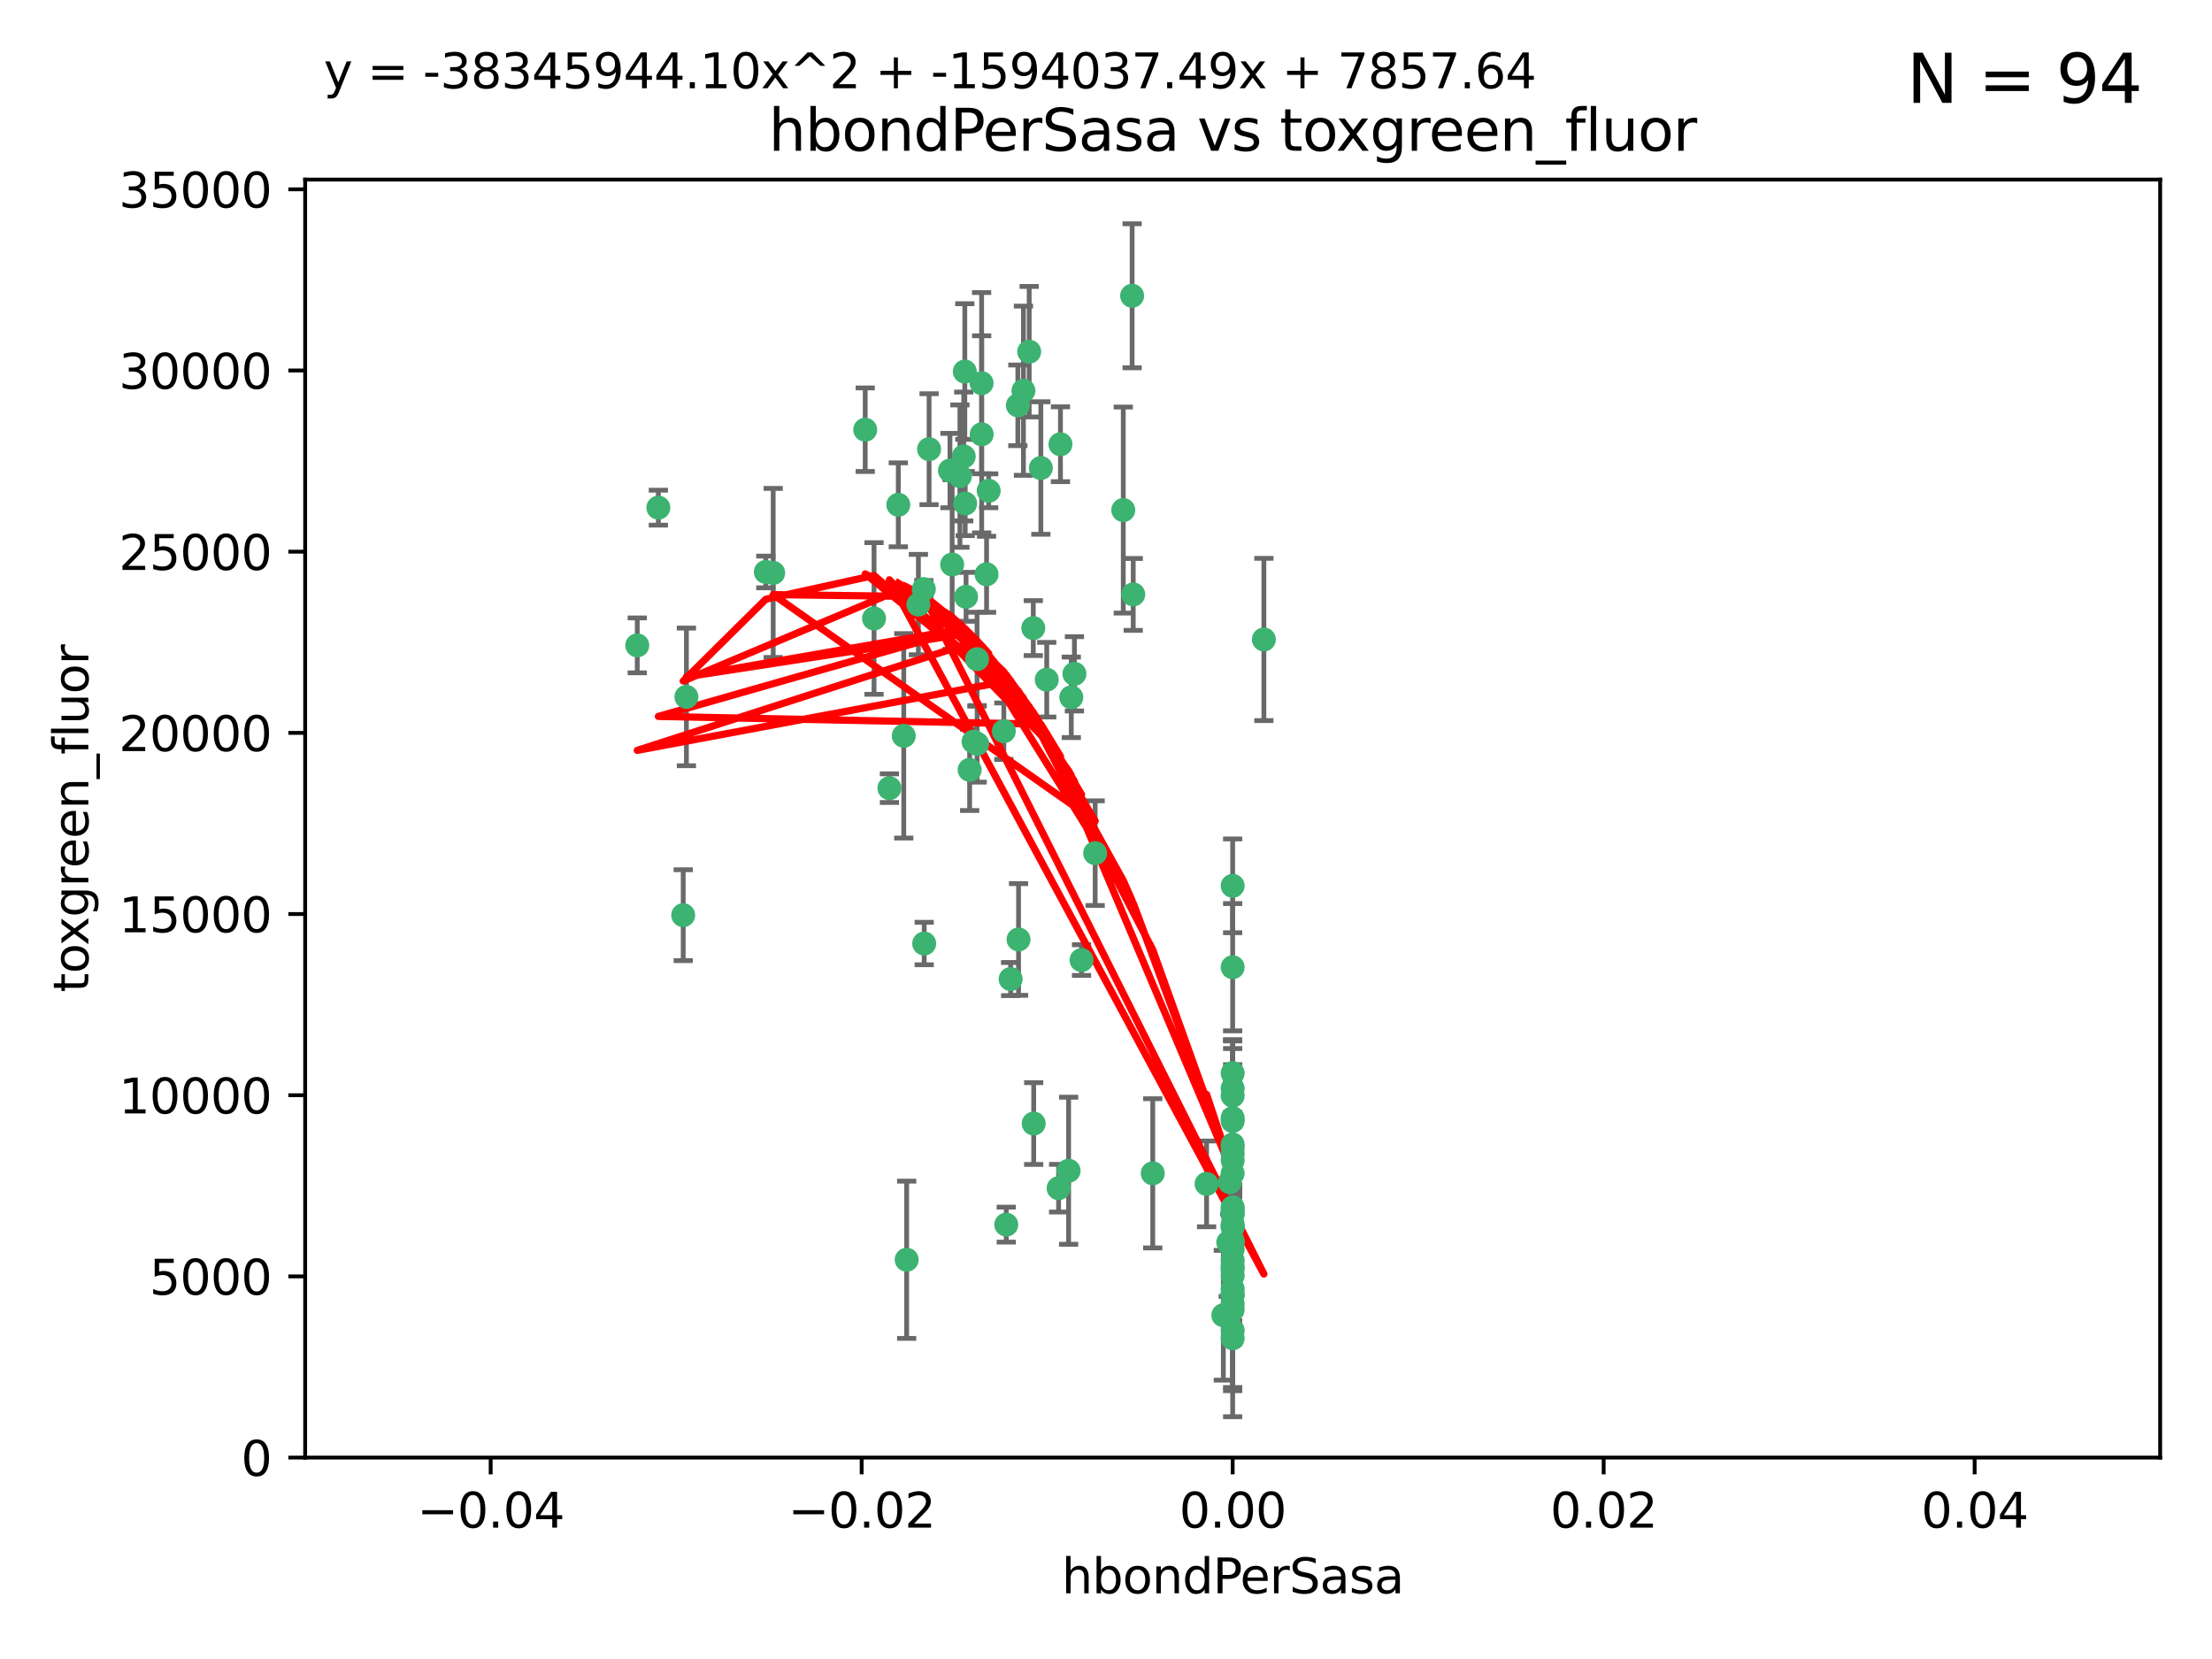 <?xml version="1.0" encoding="utf-8" standalone="no"?>
<!DOCTYPE svg PUBLIC "-//W3C//DTD SVG 1.1//EN"
  "http://www.w3.org/Graphics/SVG/1.1/DTD/svg11.dtd">
<svg xmlns:xlink="http://www.w3.org/1999/xlink" width="460.8pt" height="345.6pt" viewBox="0 0 460.8 345.6" xmlns="http://www.w3.org/2000/svg" version="1.1">
 <defs>
  <style type="text/css">*{stroke-linejoin: round; stroke-linecap: butt}</style>
 </defs>
 <g id="figure_1">
  <g id="patch_1">
   <path d="M 0 345.6 
L 460.8 345.6 
L 460.8 0 
L 0 0 
z
" style="fill: #ffffff"/>
  </g>
  <g id="axes_1">
   <g id="patch_2">
    <path d="M 63.571 303.64 
L 450 303.64 
L 450 37.411 
L 63.571 37.411 
z
" style="fill: #ffffff"/>
   </g>
   <g id="PathCollection_1">
    <defs>
     <path id="meff94d1cda" d="M 0 1.118 
C 0.297 1.118 0.581 1 0.791 0.791 
C 1 0.581 1.118 0.297 1.118 0 
C 1.118 -0.297 1 -0.581 0.791 -0.791 
C 0.581 -1 0.297 -1.118 0 -1.118 
C -0.297 -1.118 -0.581 -1 -0.791 -0.791 
C -1 -0.581 -1.118 -0.297 -1.118 0 
C -1.118 0.297 -1 0.581 -0.791 0.791 
C -0.581 1 -0.297 1.118 0 1.118 
z
" style="stroke: #3cb371"/>
    </defs>
    <g clip-path="url(#p96f9dd4ccb)">
     <use xlink:href="#meff94d1cda" x="187.133" y="105.159" style="fill: #3cb371; stroke: #3cb371"/>
     <use xlink:href="#meff94d1cda" x="197.895" y="98.026" style="fill: #3cb371; stroke: #3cb371"/>
     <use xlink:href="#meff94d1cda" x="200.763" y="95.094" style="fill: #3cb371; stroke: #3cb371"/>
     <use xlink:href="#meff94d1cda" x="180.24" y="89.516" style="fill: #3cb371; stroke: #3cb371"/>
     <use xlink:href="#meff94d1cda" x="214.399" y="73.266" style="fill: #3cb371; stroke: #3cb371"/>
     <use xlink:href="#meff94d1cda" x="182.078" y="128.839" style="fill: #3cb371; stroke: #3cb371"/>
     <use xlink:href="#meff94d1cda" x="159.535" y="119.146" style="fill: #3cb371; stroke: #3cb371"/>
     <use xlink:href="#meff94d1cda" x="142.325" y="190.648" style="fill: #3cb371; stroke: #3cb371"/>
     <use xlink:href="#meff94d1cda" x="188.876" y="262.431" style="fill: #3cb371; stroke: #3cb371"/>
     <use xlink:href="#meff94d1cda" x="213.202" y="81.394" style="fill: #3cb371; stroke: #3cb371"/>
     <use xlink:href="#meff94d1cda" x="203.536" y="137.321" style="fill: #3cb371; stroke: #3cb371"/>
     <use xlink:href="#meff94d1cda" x="188.271" y="153.285" style="fill: #3cb371; stroke: #3cb371"/>
     <use xlink:href="#meff94d1cda" x="191.319" y="125.947" style="fill: #3cb371; stroke: #3cb371"/>
     <use xlink:href="#meff94d1cda" x="204.503" y="90.475" style="fill: #3cb371; stroke: #3cb371"/>
     <use xlink:href="#meff94d1cda" x="202.808" y="154.483" style="fill: #3cb371; stroke: #3cb371"/>
     <use xlink:href="#meff94d1cda" x="198.35" y="117.601" style="fill: #3cb371; stroke: #3cb371"/>
     <use xlink:href="#meff94d1cda" x="205.962" y="102.24" style="fill: #3cb371; stroke: #3cb371"/>
     <use xlink:href="#meff94d1cda" x="205.518" y="119.635" style="fill: #3cb371; stroke: #3cb371"/>
     <use xlink:href="#meff94d1cda" x="204.488" y="79.819" style="fill: #3cb371; stroke: #3cb371"/>
     <use xlink:href="#meff94d1cda" x="201.247" y="124.329" style="fill: #3cb371; stroke: #3cb371"/>
     <use xlink:href="#meff94d1cda" x="192.451" y="122.72" style="fill: #3cb371; stroke: #3cb371"/>
     <use xlink:href="#meff94d1cda" x="210.532" y="203.953" style="fill: #3cb371; stroke: #3cb371"/>
     <use xlink:href="#meff94d1cda" x="132.752" y="134.443" style="fill: #3cb371; stroke: #3cb371"/>
     <use xlink:href="#meff94d1cda" x="203.554" y="154.954" style="fill: #3cb371; stroke: #3cb371"/>
     <use xlink:href="#meff94d1cda" x="201.069" y="104.896" style="fill: #3cb371; stroke: #3cb371"/>
     <use xlink:href="#meff94d1cda" x="137.148" y="105.756" style="fill: #3cb371; stroke: #3cb371"/>
     <use xlink:href="#meff94d1cda" x="216.829" y="97.498" style="fill: #3cb371; stroke: #3cb371"/>
     <use xlink:href="#meff94d1cda" x="220.913" y="92.545" style="fill: #3cb371; stroke: #3cb371"/>
     <use xlink:href="#meff94d1cda" x="215.338" y="234.052" style="fill: #3cb371; stroke: #3cb371"/>
     <use xlink:href="#meff94d1cda" x="225.302" y="200.005" style="fill: #3cb371; stroke: #3cb371"/>
     <use xlink:href="#meff94d1cda" x="215.253" y="130.84" style="fill: #3cb371; stroke: #3cb371"/>
     <use xlink:href="#meff94d1cda" x="209.62" y="255.109" style="fill: #3cb371; stroke: #3cb371"/>
     <use xlink:href="#meff94d1cda" x="223.825" y="140.37" style="fill: #3cb371; stroke: #3cb371"/>
     <use xlink:href="#meff94d1cda" x="201.996" y="160.372" style="fill: #3cb371; stroke: #3cb371"/>
     <use xlink:href="#meff94d1cda" x="142.99" y="145.178" style="fill: #3cb371; stroke: #3cb371"/>
     <use xlink:href="#meff94d1cda" x="200.987" y="77.397" style="fill: #3cb371; stroke: #3cb371"/>
     <use xlink:href="#meff94d1cda" x="193.547" y="93.572" style="fill: #3cb371; stroke: #3cb371"/>
     <use xlink:href="#meff94d1cda" x="209.117" y="152.32" style="fill: #3cb371; stroke: #3cb371"/>
     <use xlink:href="#meff94d1cda" x="223.169" y="145.262" style="fill: #3cb371; stroke: #3cb371"/>
     <use xlink:href="#meff94d1cda" x="222.612" y="243.887" style="fill: #3cb371; stroke: #3cb371"/>
     <use xlink:href="#meff94d1cda" x="199.969" y="99.184" style="fill: #3cb371; stroke: #3cb371"/>
     <use xlink:href="#meff94d1cda" x="235.844" y="61.614" style="fill: #3cb371; stroke: #3cb371"/>
     <use xlink:href="#meff94d1cda" x="233.999" y="106.253" style="fill: #3cb371; stroke: #3cb371"/>
     <use xlink:href="#meff94d1cda" x="212.037" y="84.44" style="fill: #3cb371; stroke: #3cb371"/>
     <use xlink:href="#meff94d1cda" x="220.527" y="247.522" style="fill: #3cb371; stroke: #3cb371"/>
     <use xlink:href="#meff94d1cda" x="185.282" y="164.19" style="fill: #3cb371; stroke: #3cb371"/>
     <use xlink:href="#meff94d1cda" x="263.292" y="133.213" style="fill: #3cb371; stroke: #3cb371"/>
     <use xlink:href="#meff94d1cda" x="192.527" y="196.552" style="fill: #3cb371; stroke: #3cb371"/>
     <use xlink:href="#meff94d1cda" x="161.071" y="119.349" style="fill: #3cb371; stroke: #3cb371"/>
     <use xlink:href="#meff94d1cda" x="228.144" y="177.728" style="fill: #3cb371; stroke: #3cb371"/>
     <use xlink:href="#meff94d1cda" x="212.181" y="195.709" style="fill: #3cb371; stroke: #3cb371"/>
     <use xlink:href="#meff94d1cda" x="240.137" y="244.424" style="fill: #3cb371; stroke: #3cb371"/>
     <use xlink:href="#meff94d1cda" x="256.786" y="264.357" style="fill: #3cb371; stroke: #3cb371"/>
     <use xlink:href="#meff94d1cda" x="218.054" y="141.593" style="fill: #3cb371; stroke: #3cb371"/>
     <use xlink:href="#meff94d1cda" x="256.786" y="269.764" style="fill: #3cb371; stroke: #3cb371"/>
     <use xlink:href="#meff94d1cda" x="256.786" y="255.406" style="fill: #3cb371; stroke: #3cb371"/>
     <use xlink:href="#meff94d1cda" x="256.786" y="251.524" style="fill: #3cb371; stroke: #3cb371"/>
     <use xlink:href="#meff94d1cda" x="256.786" y="260.219" style="fill: #3cb371; stroke: #3cb371"/>
     <use xlink:href="#meff94d1cda" x="256.786" y="262.571" style="fill: #3cb371; stroke: #3cb371"/>
     <use xlink:href="#meff94d1cda" x="256.786" y="258.536" style="fill: #3cb371; stroke: #3cb371"/>
     <use xlink:href="#meff94d1cda" x="256.786" y="268.519" style="fill: #3cb371; stroke: #3cb371"/>
     <use xlink:href="#meff94d1cda" x="256.786" y="238.42" style="fill: #3cb371; stroke: #3cb371"/>
     <use xlink:href="#meff94d1cda" x="256.786" y="232.917" style="fill: #3cb371; stroke: #3cb371"/>
     <use xlink:href="#meff94d1cda" x="256.786" y="233.529" style="fill: #3cb371; stroke: #3cb371"/>
     <use xlink:href="#meff94d1cda" x="256.786" y="272.858" style="fill: #3cb371; stroke: #3cb371"/>
     <use xlink:href="#meff94d1cda" x="255.869" y="258.827" style="fill: #3cb371; stroke: #3cb371"/>
     <use xlink:href="#meff94d1cda" x="256.786" y="251.838" style="fill: #3cb371; stroke: #3cb371"/>
     <use xlink:href="#meff94d1cda" x="256.786" y="252.723" style="fill: #3cb371; stroke: #3cb371"/>
     <use xlink:href="#meff94d1cda" x="256.786" y="223.562" style="fill: #3cb371; stroke: #3cb371"/>
     <use xlink:href="#meff94d1cda" x="256.786" y="244.428" style="fill: #3cb371; stroke: #3cb371"/>
     <use xlink:href="#meff94d1cda" x="256.786" y="239.078" style="fill: #3cb371; stroke: #3cb371"/>
     <use xlink:href="#meff94d1cda" x="256.786" y="278.792" style="fill: #3cb371; stroke: #3cb371"/>
     <use xlink:href="#meff94d1cda" x="254.841" y="273.991" style="fill: #3cb371; stroke: #3cb371"/>
     <use xlink:href="#meff94d1cda" x="236.073" y="123.828" style="fill: #3cb371; stroke: #3cb371"/>
     <use xlink:href="#meff94d1cda" x="256.786" y="255.679" style="fill: #3cb371; stroke: #3cb371"/>
     <use xlink:href="#meff94d1cda" x="256.786" y="240.314" style="fill: #3cb371; stroke: #3cb371"/>
     <use xlink:href="#meff94d1cda" x="256.185" y="246.273" style="fill: #3cb371; stroke: #3cb371"/>
     <use xlink:href="#meff94d1cda" x="256.786" y="241.718" style="fill: #3cb371; stroke: #3cb371"/>
     <use xlink:href="#meff94d1cda" x="256.786" y="226.752" style="fill: #3cb371; stroke: #3cb371"/>
     <use xlink:href="#meff94d1cda" x="256.786" y="271.652" style="fill: #3cb371; stroke: #3cb371"/>
     <use xlink:href="#meff94d1cda" x="256.786" y="252.978" style="fill: #3cb371; stroke: #3cb371"/>
     <use xlink:href="#meff94d1cda" x="256.786" y="269.669" style="fill: #3cb371; stroke: #3cb371"/>
     <use xlink:href="#meff94d1cda" x="256.786" y="265.728" style="fill: #3cb371; stroke: #3cb371"/>
     <use xlink:href="#meff94d1cda" x="256.786" y="255.087" style="fill: #3cb371; stroke: #3cb371"/>
     <use xlink:href="#meff94d1cda" x="256.786" y="277.145" style="fill: #3cb371; stroke: #3cb371"/>
     <use xlink:href="#meff94d1cda" x="256.786" y="201.488" style="fill: #3cb371; stroke: #3cb371"/>
     <use xlink:href="#meff94d1cda" x="256.786" y="263.81" style="fill: #3cb371; stroke: #3cb371"/>
     <use xlink:href="#meff94d1cda" x="256.786" y="184.534" style="fill: #3cb371; stroke: #3cb371"/>
     <use xlink:href="#meff94d1cda" x="256.786" y="258.759" style="fill: #3cb371; stroke: #3cb371"/>
     <use xlink:href="#meff94d1cda" x="251.352" y="246.624" style="fill: #3cb371; stroke: #3cb371"/>
     <use xlink:href="#meff94d1cda" x="256.786" y="228.248" style="fill: #3cb371; stroke: #3cb371"/>
    </g>
   </g>
   <g id="matplotlib.axis_1">
    <g id="xtick_1">
     <g id="line2d_1">
      <defs>
       <path id="m956e66c6d2" d="M 0 0 
L 0 3.5 
" style="stroke: #000000; stroke-width: 0.8"/>
      </defs>
      <g>
       <use xlink:href="#m956e66c6d2" x="102.214" y="303.64" style="stroke: #000000; stroke-width: 0.8"/>
      </g>
     </g>
     <g id="text_1">
      <!-- −0.04 -->
      <g transform="translate(86.891 318.238)scale(0.1 -0.1)">
       <defs>
        <path id="DejaVuSans-2212" d="M 678 2272 
L 4684 2272 
L 4684 1741 
L 678 1741 
L 678 2272 
z
" transform="scale(0.016)"/>
        <path id="DejaVuSans-30" d="M 2034 4250 
Q 1547 4250 1301 3770 
Q 1056 3291 1056 2328 
Q 1056 1369 1301 889 
Q 1547 409 2034 409 
Q 2525 409 2770 889 
Q 3016 1369 3016 2328 
Q 3016 3291 2770 3770 
Q 2525 4250 2034 4250 
z
M 2034 4750 
Q 2819 4750 3233 4129 
Q 3647 3509 3647 2328 
Q 3647 1150 3233 529 
Q 2819 -91 2034 -91 
Q 1250 -91 836 529 
Q 422 1150 422 2328 
Q 422 3509 836 4129 
Q 1250 4750 2034 4750 
z
" transform="scale(0.016)"/>
        <path id="DejaVuSans-2e" d="M 684 794 
L 1344 794 
L 1344 0 
L 684 0 
L 684 794 
z
" transform="scale(0.016)"/>
        <path id="DejaVuSans-34" d="M 2419 4116 
L 825 1625 
L 2419 1625 
L 2419 4116 
z
M 2253 4666 
L 3047 4666 
L 3047 1625 
L 3713 1625 
L 3713 1100 
L 3047 1100 
L 3047 0 
L 2419 0 
L 2419 1100 
L 313 1100 
L 313 1709 
L 2253 4666 
z
" transform="scale(0.016)"/>
       </defs>
       <use xlink:href="#DejaVuSans-2212"/>
       <use xlink:href="#DejaVuSans-30" x="83.789"/>
       <use xlink:href="#DejaVuSans-2e" x="147.412"/>
       <use xlink:href="#DejaVuSans-30" x="179.199"/>
       <use xlink:href="#DejaVuSans-34" x="242.822"/>
      </g>
     </g>
    </g>
    <g id="xtick_2">
     <g id="line2d_2">
      <g>
       <use xlink:href="#m956e66c6d2" x="179.5" y="303.64" style="stroke: #000000; stroke-width: 0.8"/>
      </g>
     </g>
     <g id="text_2">
      <!-- −0.02 -->
      <g transform="translate(164.177 318.238)scale(0.1 -0.1)">
       <defs>
        <path id="DejaVuSans-32" d="M 1228 531 
L 3431 531 
L 3431 0 
L 469 0 
L 469 531 
Q 828 903 1448 1529 
Q 2069 2156 2228 2338 
Q 2531 2678 2651 2914 
Q 2772 3150 2772 3378 
Q 2772 3750 2511 3984 
Q 2250 4219 1831 4219 
Q 1534 4219 1204 4116 
Q 875 4013 500 3803 
L 500 4441 
Q 881 4594 1212 4672 
Q 1544 4750 1819 4750 
Q 2544 4750 2975 4387 
Q 3406 4025 3406 3419 
Q 3406 3131 3298 2873 
Q 3191 2616 2906 2266 
Q 2828 2175 2409 1742 
Q 1991 1309 1228 531 
z
" transform="scale(0.016)"/>
       </defs>
       <use xlink:href="#DejaVuSans-2212"/>
       <use xlink:href="#DejaVuSans-30" x="83.789"/>
       <use xlink:href="#DejaVuSans-2e" x="147.412"/>
       <use xlink:href="#DejaVuSans-30" x="179.199"/>
       <use xlink:href="#DejaVuSans-32" x="242.822"/>
      </g>
     </g>
    </g>
    <g id="xtick_3">
     <g id="line2d_3">
      <g>
       <use xlink:href="#m956e66c6d2" x="256.786" y="303.64" style="stroke: #000000; stroke-width: 0.8"/>
      </g>
     </g>
     <g id="text_3">
      <!-- 0.00 -->
      <g transform="translate(245.653 318.238)scale(0.1 -0.1)">
       <use xlink:href="#DejaVuSans-30"/>
       <use xlink:href="#DejaVuSans-2e" x="63.623"/>
       <use xlink:href="#DejaVuSans-30" x="95.41"/>
       <use xlink:href="#DejaVuSans-30" x="159.033"/>
      </g>
     </g>
    </g>
    <g id="xtick_4">
     <g id="line2d_4">
      <g>
       <use xlink:href="#m956e66c6d2" x="334.071" y="303.64" style="stroke: #000000; stroke-width: 0.8"/>
      </g>
     </g>
     <g id="text_4">
      <!-- 0.02 -->
      <g transform="translate(322.939 318.238)scale(0.1 -0.1)">
       <use xlink:href="#DejaVuSans-30"/>
       <use xlink:href="#DejaVuSans-2e" x="63.623"/>
       <use xlink:href="#DejaVuSans-30" x="95.41"/>
       <use xlink:href="#DejaVuSans-32" x="159.033"/>
      </g>
     </g>
    </g>
    <g id="xtick_5">
     <g id="line2d_5">
      <g>
       <use xlink:href="#m956e66c6d2" x="411.357" y="303.64" style="stroke: #000000; stroke-width: 0.8"/>
      </g>
     </g>
     <g id="text_5">
      <!-- 0.04 -->
      <g transform="translate(400.224 318.238)scale(0.1 -0.1)">
       <use xlink:href="#DejaVuSans-30"/>
       <use xlink:href="#DejaVuSans-2e" x="63.623"/>
       <use xlink:href="#DejaVuSans-30" x="95.41"/>
       <use xlink:href="#DejaVuSans-34" x="159.033"/>
      </g>
     </g>
    </g>
    <g id="text_6">
     <!-- hbondPerSasa -->
     <g transform="translate(221.168 331.917)scale(0.1 -0.1)">
      <defs>
       <path id="DejaVuSans-68" d="M 3513 2113 
L 3513 0 
L 2938 0 
L 2938 2094 
Q 2938 2591 2744 2837 
Q 2550 3084 2163 3084 
Q 1697 3084 1428 2787 
Q 1159 2491 1159 1978 
L 1159 0 
L 581 0 
L 581 4863 
L 1159 4863 
L 1159 2956 
Q 1366 3272 1645 3428 
Q 1925 3584 2291 3584 
Q 2894 3584 3203 3211 
Q 3513 2838 3513 2113 
z
" transform="scale(0.016)"/>
       <path id="DejaVuSans-62" d="M 3116 1747 
Q 3116 2381 2855 2742 
Q 2594 3103 2138 3103 
Q 1681 3103 1420 2742 
Q 1159 2381 1159 1747 
Q 1159 1113 1420 752 
Q 1681 391 2138 391 
Q 2594 391 2855 752 
Q 3116 1113 3116 1747 
z
M 1159 2969 
Q 1341 3281 1617 3432 
Q 1894 3584 2278 3584 
Q 2916 3584 3314 3078 
Q 3713 2572 3713 1747 
Q 3713 922 3314 415 
Q 2916 -91 2278 -91 
Q 1894 -91 1617 61 
Q 1341 213 1159 525 
L 1159 0 
L 581 0 
L 581 4863 
L 1159 4863 
L 1159 2969 
z
" transform="scale(0.016)"/>
       <path id="DejaVuSans-6f" d="M 1959 3097 
Q 1497 3097 1228 2736 
Q 959 2375 959 1747 
Q 959 1119 1226 758 
Q 1494 397 1959 397 
Q 2419 397 2687 759 
Q 2956 1122 2956 1747 
Q 2956 2369 2687 2733 
Q 2419 3097 1959 3097 
z
M 1959 3584 
Q 2709 3584 3137 3096 
Q 3566 2609 3566 1747 
Q 3566 888 3137 398 
Q 2709 -91 1959 -91 
Q 1206 -91 779 398 
Q 353 888 353 1747 
Q 353 2609 779 3096 
Q 1206 3584 1959 3584 
z
" transform="scale(0.016)"/>
       <path id="DejaVuSans-6e" d="M 3513 2113 
L 3513 0 
L 2938 0 
L 2938 2094 
Q 2938 2591 2744 2837 
Q 2550 3084 2163 3084 
Q 1697 3084 1428 2787 
Q 1159 2491 1159 1978 
L 1159 0 
L 581 0 
L 581 3500 
L 1159 3500 
L 1159 2956 
Q 1366 3272 1645 3428 
Q 1925 3584 2291 3584 
Q 2894 3584 3203 3211 
Q 3513 2838 3513 2113 
z
" transform="scale(0.016)"/>
       <path id="DejaVuSans-64" d="M 2906 2969 
L 2906 4863 
L 3481 4863 
L 3481 0 
L 2906 0 
L 2906 525 
Q 2725 213 2448 61 
Q 2172 -91 1784 -91 
Q 1150 -91 751 415 
Q 353 922 353 1747 
Q 353 2572 751 3078 
Q 1150 3584 1784 3584 
Q 2172 3584 2448 3432 
Q 2725 3281 2906 2969 
z
M 947 1747 
Q 947 1113 1208 752 
Q 1469 391 1925 391 
Q 2381 391 2643 752 
Q 2906 1113 2906 1747 
Q 2906 2381 2643 2742 
Q 2381 3103 1925 3103 
Q 1469 3103 1208 2742 
Q 947 2381 947 1747 
z
" transform="scale(0.016)"/>
       <path id="DejaVuSans-50" d="M 1259 4147 
L 1259 2394 
L 2053 2394 
Q 2494 2394 2734 2622 
Q 2975 2850 2975 3272 
Q 2975 3691 2734 3919 
Q 2494 4147 2053 4147 
L 1259 4147 
z
M 628 4666 
L 2053 4666 
Q 2838 4666 3239 4311 
Q 3641 3956 3641 3272 
Q 3641 2581 3239 2228 
Q 2838 1875 2053 1875 
L 1259 1875 
L 1259 0 
L 628 0 
L 628 4666 
z
" transform="scale(0.016)"/>
       <path id="DejaVuSans-65" d="M 3597 1894 
L 3597 1613 
L 953 1613 
Q 991 1019 1311 708 
Q 1631 397 2203 397 
Q 2534 397 2845 478 
Q 3156 559 3463 722 
L 3463 178 
Q 3153 47 2828 -22 
Q 2503 -91 2169 -91 
Q 1331 -91 842 396 
Q 353 884 353 1716 
Q 353 2575 817 3079 
Q 1281 3584 2069 3584 
Q 2775 3584 3186 3129 
Q 3597 2675 3597 1894 
z
M 3022 2063 
Q 3016 2534 2758 2815 
Q 2500 3097 2075 3097 
Q 1594 3097 1305 2825 
Q 1016 2553 972 2059 
L 3022 2063 
z
" transform="scale(0.016)"/>
       <path id="DejaVuSans-72" d="M 2631 2963 
Q 2534 3019 2420 3045 
Q 2306 3072 2169 3072 
Q 1681 3072 1420 2755 
Q 1159 2438 1159 1844 
L 1159 0 
L 581 0 
L 581 3500 
L 1159 3500 
L 1159 2956 
Q 1341 3275 1631 3429 
Q 1922 3584 2338 3584 
Q 2397 3584 2469 3576 
Q 2541 3569 2628 3553 
L 2631 2963 
z
" transform="scale(0.016)"/>
       <path id="DejaVuSans-53" d="M 3425 4513 
L 3425 3897 
Q 3066 4069 2747 4153 
Q 2428 4238 2131 4238 
Q 1616 4238 1336 4038 
Q 1056 3838 1056 3469 
Q 1056 3159 1242 3001 
Q 1428 2844 1947 2747 
L 2328 2669 
Q 3034 2534 3370 2195 
Q 3706 1856 3706 1288 
Q 3706 609 3251 259 
Q 2797 -91 1919 -91 
Q 1588 -91 1214 -16 
Q 841 59 441 206 
L 441 856 
Q 825 641 1194 531 
Q 1563 422 1919 422 
Q 2459 422 2753 634 
Q 3047 847 3047 1241 
Q 3047 1584 2836 1778 
Q 2625 1972 2144 2069 
L 1759 2144 
Q 1053 2284 737 2584 
Q 422 2884 422 3419 
Q 422 4038 858 4394 
Q 1294 4750 2059 4750 
Q 2388 4750 2728 4690 
Q 3069 4631 3425 4513 
z
" transform="scale(0.016)"/>
       <path id="DejaVuSans-61" d="M 2194 1759 
Q 1497 1759 1228 1600 
Q 959 1441 959 1056 
Q 959 750 1161 570 
Q 1363 391 1709 391 
Q 2188 391 2477 730 
Q 2766 1069 2766 1631 
L 2766 1759 
L 2194 1759 
z
M 3341 1997 
L 3341 0 
L 2766 0 
L 2766 531 
Q 2569 213 2275 61 
Q 1981 -91 1556 -91 
Q 1019 -91 701 211 
Q 384 513 384 1019 
Q 384 1609 779 1909 
Q 1175 2209 1959 2209 
L 2766 2209 
L 2766 2266 
Q 2766 2663 2505 2880 
Q 2244 3097 1772 3097 
Q 1472 3097 1187 3025 
Q 903 2953 641 2809 
L 641 3341 
Q 956 3463 1253 3523 
Q 1550 3584 1831 3584 
Q 2591 3584 2966 3190 
Q 3341 2797 3341 1997 
z
" transform="scale(0.016)"/>
       <path id="DejaVuSans-73" d="M 2834 3397 
L 2834 2853 
Q 2591 2978 2328 3040 
Q 2066 3103 1784 3103 
Q 1356 3103 1142 2972 
Q 928 2841 928 2578 
Q 928 2378 1081 2264 
Q 1234 2150 1697 2047 
L 1894 2003 
Q 2506 1872 2764 1633 
Q 3022 1394 3022 966 
Q 3022 478 2636 193 
Q 2250 -91 1575 -91 
Q 1294 -91 989 -36 
Q 684 19 347 128 
L 347 722 
Q 666 556 975 473 
Q 1284 391 1588 391 
Q 1994 391 2212 530 
Q 2431 669 2431 922 
Q 2431 1156 2273 1281 
Q 2116 1406 1581 1522 
L 1381 1569 
Q 847 1681 609 1914 
Q 372 2147 372 2553 
Q 372 3047 722 3315 
Q 1072 3584 1716 3584 
Q 2034 3584 2315 3537 
Q 2597 3491 2834 3397 
z
" transform="scale(0.016)"/>
      </defs>
      <use xlink:href="#DejaVuSans-68"/>
      <use xlink:href="#DejaVuSans-62" x="63.379"/>
      <use xlink:href="#DejaVuSans-6f" x="126.855"/>
      <use xlink:href="#DejaVuSans-6e" x="188.037"/>
      <use xlink:href="#DejaVuSans-64" x="251.416"/>
      <use xlink:href="#DejaVuSans-50" x="314.893"/>
      <use xlink:href="#DejaVuSans-65" x="371.57"/>
      <use xlink:href="#DejaVuSans-72" x="433.094"/>
      <use xlink:href="#DejaVuSans-53" x="474.207"/>
      <use xlink:href="#DejaVuSans-61" x="537.684"/>
      <use xlink:href="#DejaVuSans-73" x="598.963"/>
      <use xlink:href="#DejaVuSans-61" x="651.062"/>
     </g>
    </g>
   </g>
   <g id="matplotlib.axis_2">
    <g id="ytick_1">
     <g id="line2d_6">
      <defs>
       <path id="md5fd518a04" d="M 0 0 
L -3.5 0 
" style="stroke: #000000; stroke-width: 0.8"/>
      </defs>
      <g>
       <use xlink:href="#md5fd518a04" x="63.571" y="303.64" style="stroke: #000000; stroke-width: 0.8"/>
      </g>
     </g>
     <g id="text_7">
      <!-- 0 -->
      <g transform="translate(50.209 307.439)scale(0.1 -0.1)">
       <use xlink:href="#DejaVuSans-30"/>
      </g>
     </g>
    </g>
    <g id="ytick_2">
     <g id="line2d_7">
      <g>
       <use xlink:href="#md5fd518a04" x="63.571" y="265.897" style="stroke: #000000; stroke-width: 0.8"/>
      </g>
     </g>
     <g id="text_8">
      <!-- 5000 -->
      <g transform="translate(31.121 269.696)scale(0.1 -0.1)">
       <defs>
        <path id="DejaVuSans-35" d="M 691 4666 
L 3169 4666 
L 3169 4134 
L 1269 4134 
L 1269 2991 
Q 1406 3038 1543 3061 
Q 1681 3084 1819 3084 
Q 2600 3084 3056 2656 
Q 3513 2228 3513 1497 
Q 3513 744 3044 326 
Q 2575 -91 1722 -91 
Q 1428 -91 1123 -41 
Q 819 9 494 109 
L 494 744 
Q 775 591 1075 516 
Q 1375 441 1709 441 
Q 2250 441 2565 725 
Q 2881 1009 2881 1497 
Q 2881 1984 2565 2268 
Q 2250 2553 1709 2553 
Q 1456 2553 1204 2497 
Q 953 2441 691 2322 
L 691 4666 
z
" transform="scale(0.016)"/>
       </defs>
       <use xlink:href="#DejaVuSans-35"/>
       <use xlink:href="#DejaVuSans-30" x="63.623"/>
       <use xlink:href="#DejaVuSans-30" x="127.246"/>
       <use xlink:href="#DejaVuSans-30" x="190.869"/>
      </g>
     </g>
    </g>
    <g id="ytick_3">
     <g id="line2d_8">
      <g>
       <use xlink:href="#md5fd518a04" x="63.571" y="228.154" style="stroke: #000000; stroke-width: 0.8"/>
      </g>
     </g>
     <g id="text_9">
      <!-- 10000 -->
      <g transform="translate(24.759 231.953)scale(0.1 -0.1)">
       <defs>
        <path id="DejaVuSans-31" d="M 794 531 
L 1825 531 
L 1825 4091 
L 703 3866 
L 703 4441 
L 1819 4666 
L 2450 4666 
L 2450 531 
L 3481 531 
L 3481 0 
L 794 0 
L 794 531 
z
" transform="scale(0.016)"/>
       </defs>
       <use xlink:href="#DejaVuSans-31"/>
       <use xlink:href="#DejaVuSans-30" x="63.623"/>
       <use xlink:href="#DejaVuSans-30" x="127.246"/>
       <use xlink:href="#DejaVuSans-30" x="190.869"/>
       <use xlink:href="#DejaVuSans-30" x="254.492"/>
      </g>
     </g>
    </g>
    <g id="ytick_4">
     <g id="line2d_9">
      <g>
       <use xlink:href="#md5fd518a04" x="63.571" y="190.411" style="stroke: #000000; stroke-width: 0.8"/>
      </g>
     </g>
     <g id="text_10">
      <!-- 15000 -->
      <g transform="translate(24.759 194.21)scale(0.1 -0.1)">
       <use xlink:href="#DejaVuSans-31"/>
       <use xlink:href="#DejaVuSans-35" x="63.623"/>
       <use xlink:href="#DejaVuSans-30" x="127.246"/>
       <use xlink:href="#DejaVuSans-30" x="190.869"/>
       <use xlink:href="#DejaVuSans-30" x="254.492"/>
      </g>
     </g>
    </g>
    <g id="ytick_5">
     <g id="line2d_10">
      <g>
       <use xlink:href="#md5fd518a04" x="63.571" y="152.668" style="stroke: #000000; stroke-width: 0.8"/>
      </g>
     </g>
     <g id="text_11">
      <!-- 20000 -->
      <g transform="translate(24.759 156.467)scale(0.1 -0.1)">
       <use xlink:href="#DejaVuSans-32"/>
       <use xlink:href="#DejaVuSans-30" x="63.623"/>
       <use xlink:href="#DejaVuSans-30" x="127.246"/>
       <use xlink:href="#DejaVuSans-30" x="190.869"/>
       <use xlink:href="#DejaVuSans-30" x="254.492"/>
      </g>
     </g>
    </g>
    <g id="ytick_6">
     <g id="line2d_11">
      <g>
       <use xlink:href="#md5fd518a04" x="63.571" y="114.925" style="stroke: #000000; stroke-width: 0.8"/>
      </g>
     </g>
     <g id="text_12">
      <!-- 25000 -->
      <g transform="translate(24.759 118.724)scale(0.1 -0.1)">
       <use xlink:href="#DejaVuSans-32"/>
       <use xlink:href="#DejaVuSans-35" x="63.623"/>
       <use xlink:href="#DejaVuSans-30" x="127.246"/>
       <use xlink:href="#DejaVuSans-30" x="190.869"/>
       <use xlink:href="#DejaVuSans-30" x="254.492"/>
      </g>
     </g>
    </g>
    <g id="ytick_7">
     <g id="line2d_12">
      <g>
       <use xlink:href="#md5fd518a04" x="63.571" y="77.181" style="stroke: #000000; stroke-width: 0.8"/>
      </g>
     </g>
     <g id="text_13">
      <!-- 30000 -->
      <g transform="translate(24.759 80.981)scale(0.1 -0.1)">
       <defs>
        <path id="DejaVuSans-33" d="M 2597 2516 
Q 3050 2419 3304 2112 
Q 3559 1806 3559 1356 
Q 3559 666 3084 287 
Q 2609 -91 1734 -91 
Q 1441 -91 1130 -33 
Q 819 25 488 141 
L 488 750 
Q 750 597 1062 519 
Q 1375 441 1716 441 
Q 2309 441 2620 675 
Q 2931 909 2931 1356 
Q 2931 1769 2642 2001 
Q 2353 2234 1838 2234 
L 1294 2234 
L 1294 2753 
L 1863 2753 
Q 2328 2753 2575 2939 
Q 2822 3125 2822 3475 
Q 2822 3834 2567 4026 
Q 2313 4219 1838 4219 
Q 1578 4219 1281 4162 
Q 984 4106 628 3988 
L 628 4550 
Q 988 4650 1302 4700 
Q 1616 4750 1894 4750 
Q 2613 4750 3031 4423 
Q 3450 4097 3450 3541 
Q 3450 3153 3228 2886 
Q 3006 2619 2597 2516 
z
" transform="scale(0.016)"/>
       </defs>
       <use xlink:href="#DejaVuSans-33"/>
       <use xlink:href="#DejaVuSans-30" x="63.623"/>
       <use xlink:href="#DejaVuSans-30" x="127.246"/>
       <use xlink:href="#DejaVuSans-30" x="190.869"/>
       <use xlink:href="#DejaVuSans-30" x="254.492"/>
      </g>
     </g>
    </g>
    <g id="ytick_8">
     <g id="line2d_13">
      <g>
       <use xlink:href="#md5fd518a04" x="63.571" y="39.438" style="stroke: #000000; stroke-width: 0.8"/>
      </g>
     </g>
     <g id="text_14">
      <!-- 35000 -->
      <g transform="translate(24.759 43.238)scale(0.1 -0.1)">
       <use xlink:href="#DejaVuSans-33"/>
       <use xlink:href="#DejaVuSans-35" x="63.623"/>
       <use xlink:href="#DejaVuSans-30" x="127.246"/>
       <use xlink:href="#DejaVuSans-30" x="190.869"/>
       <use xlink:href="#DejaVuSans-30" x="254.492"/>
      </g>
     </g>
    </g>
    <g id="text_15">
     <!-- toxgreen_fluor -->
     <g transform="translate(18.401 206.72)rotate(-90)scale(0.1 -0.1)">
      <defs>
       <path id="DejaVuSans-74" d="M 1172 4494 
L 1172 3500 
L 2356 3500 
L 2356 3053 
L 1172 3053 
L 1172 1153 
Q 1172 725 1289 603 
Q 1406 481 1766 481 
L 2356 481 
L 2356 0 
L 1766 0 
Q 1100 0 847 248 
Q 594 497 594 1153 
L 594 3053 
L 172 3053 
L 172 3500 
L 594 3500 
L 594 4494 
L 1172 4494 
z
" transform="scale(0.016)"/>
       <path id="DejaVuSans-78" d="M 3513 3500 
L 2247 1797 
L 3578 0 
L 2900 0 
L 1881 1375 
L 863 0 
L 184 0 
L 1544 1831 
L 300 3500 
L 978 3500 
L 1906 2253 
L 2834 3500 
L 3513 3500 
z
" transform="scale(0.016)"/>
       <path id="DejaVuSans-67" d="M 2906 1791 
Q 2906 2416 2648 2759 
Q 2391 3103 1925 3103 
Q 1463 3103 1205 2759 
Q 947 2416 947 1791 
Q 947 1169 1205 825 
Q 1463 481 1925 481 
Q 2391 481 2648 825 
Q 2906 1169 2906 1791 
z
M 3481 434 
Q 3481 -459 3084 -895 
Q 2688 -1331 1869 -1331 
Q 1566 -1331 1297 -1286 
Q 1028 -1241 775 -1147 
L 775 -588 
Q 1028 -725 1275 -790 
Q 1522 -856 1778 -856 
Q 2344 -856 2625 -561 
Q 2906 -266 2906 331 
L 2906 616 
Q 2728 306 2450 153 
Q 2172 0 1784 0 
Q 1141 0 747 490 
Q 353 981 353 1791 
Q 353 2603 747 3093 
Q 1141 3584 1784 3584 
Q 2172 3584 2450 3431 
Q 2728 3278 2906 2969 
L 2906 3500 
L 3481 3500 
L 3481 434 
z
" transform="scale(0.016)"/>
       <path id="DejaVuSans-5f" d="M 3263 -1063 
L 3263 -1509 
L -63 -1509 
L -63 -1063 
L 3263 -1063 
z
" transform="scale(0.016)"/>
       <path id="DejaVuSans-66" d="M 2375 4863 
L 2375 4384 
L 1825 4384 
Q 1516 4384 1395 4259 
Q 1275 4134 1275 3809 
L 1275 3500 
L 2222 3500 
L 2222 3053 
L 1275 3053 
L 1275 0 
L 697 0 
L 697 3053 
L 147 3053 
L 147 3500 
L 697 3500 
L 697 3744 
Q 697 4328 969 4595 
Q 1241 4863 1831 4863 
L 2375 4863 
z
" transform="scale(0.016)"/>
       <path id="DejaVuSans-6c" d="M 603 4863 
L 1178 4863 
L 1178 0 
L 603 0 
L 603 4863 
z
" transform="scale(0.016)"/>
       <path id="DejaVuSans-75" d="M 544 1381 
L 544 3500 
L 1119 3500 
L 1119 1403 
Q 1119 906 1312 657 
Q 1506 409 1894 409 
Q 2359 409 2629 706 
Q 2900 1003 2900 1516 
L 2900 3500 
L 3475 3500 
L 3475 0 
L 2900 0 
L 2900 538 
Q 2691 219 2414 64 
Q 2138 -91 1772 -91 
Q 1169 -91 856 284 
Q 544 659 544 1381 
z
M 1991 3584 
L 1991 3584 
z
" transform="scale(0.016)"/>
      </defs>
      <use xlink:href="#DejaVuSans-74"/>
      <use xlink:href="#DejaVuSans-6f" x="39.209"/>
      <use xlink:href="#DejaVuSans-78" x="97.266"/>
      <use xlink:href="#DejaVuSans-67" x="156.445"/>
      <use xlink:href="#DejaVuSans-72" x="219.922"/>
      <use xlink:href="#DejaVuSans-65" x="258.785"/>
      <use xlink:href="#DejaVuSans-65" x="320.309"/>
      <use xlink:href="#DejaVuSans-6e" x="381.832"/>
      <use xlink:href="#DejaVuSans-5f" x="445.211"/>
      <use xlink:href="#DejaVuSans-66" x="495.211"/>
      <use xlink:href="#DejaVuSans-6c" x="530.416"/>
      <use xlink:href="#DejaVuSans-75" x="558.199"/>
      <use xlink:href="#DejaVuSans-6f" x="621.578"/>
      <use xlink:href="#DejaVuSans-72" x="682.76"/>
     </g>
    </g>
   </g>
   <g id="LineCollection_1">
    <path d="M 187.133 113.901 
L 187.133 96.418 
" clip-path="url(#p96f9dd4ccb)" style="fill: none; stroke: #696969"/>
    <path d="M 197.895 105.772 
L 197.895 90.281 
" clip-path="url(#p96f9dd4ccb)" style="fill: none; stroke: #696969"/>
    <path d="M 200.763 108.514 
L 200.763 81.675 
" clip-path="url(#p96f9dd4ccb)" style="fill: none; stroke: #696969"/>
    <path d="M 180.24 98.217 
L 180.24 80.815 
" clip-path="url(#p96f9dd4ccb)" style="fill: none; stroke: #696969"/>
    <path d="M 214.399 86.861 
L 214.399 59.671 
" clip-path="url(#p96f9dd4ccb)" style="fill: none; stroke: #696969"/>
    <path d="M 182.078 144.637 
L 182.078 113.041 
" clip-path="url(#p96f9dd4ccb)" style="fill: none; stroke: #696969"/>
    <path d="M 159.535 122.449 
L 159.535 115.842 
" clip-path="url(#p96f9dd4ccb)" style="fill: none; stroke: #696969"/>
    <path d="M 142.325 200.118 
L 142.325 181.177 
" clip-path="url(#p96f9dd4ccb)" style="fill: none; stroke: #696969"/>
    <path d="M 188.876 278.807 
L 188.876 246.054 
" clip-path="url(#p96f9dd4ccb)" style="fill: none; stroke: #696969"/>
    <path d="M 213.202 99.017 
L 213.202 63.771 
" clip-path="url(#p96f9dd4ccb)" style="fill: none; stroke: #696969"/>
    <path d="M 203.536 147.102 
L 203.536 127.541 
" clip-path="url(#p96f9dd4ccb)" style="fill: none; stroke: #696969"/>
    <path d="M 188.271 174.582 
L 188.271 131.988 
" clip-path="url(#p96f9dd4ccb)" style="fill: none; stroke: #696969"/>
    <path d="M 191.319 136.397 
L 191.319 115.497 
" clip-path="url(#p96f9dd4ccb)" style="fill: none; stroke: #696969"/>
    <path d="M 204.503 111.003 
L 204.503 69.947 
" clip-path="url(#p96f9dd4ccb)" style="fill: none; stroke: #696969"/>
    <path d="M 202.808 155.048 
L 202.808 153.918 
" clip-path="url(#p96f9dd4ccb)" style="fill: none; stroke: #696969"/>
    <path d="M 198.35 135.26 
L 198.35 99.941 
" clip-path="url(#p96f9dd4ccb)" style="fill: none; stroke: #696969"/>
    <path d="M 205.962 105.772 
L 205.962 98.709 
" clip-path="url(#p96f9dd4ccb)" style="fill: none; stroke: #696969"/>
    <path d="M 205.518 127.554 
L 205.518 111.717 
" clip-path="url(#p96f9dd4ccb)" style="fill: none; stroke: #696969"/>
    <path d="M 204.488 98.693 
L 204.488 60.945 
" clip-path="url(#p96f9dd4ccb)" style="fill: none; stroke: #696969"/>
    <path d="M 201.247 129.426 
L 201.247 119.231 
" clip-path="url(#p96f9dd4ccb)" style="fill: none; stroke: #696969"/>
    <path d="M 192.451 124.514 
L 192.451 120.926 
" clip-path="url(#p96f9dd4ccb)" style="fill: none; stroke: #696969"/>
    <path d="M 210.532 207.405 
L 210.532 200.501 
" clip-path="url(#p96f9dd4ccb)" style="fill: none; stroke: #696969"/>
    <path d="M 132.752 140.163 
L 132.752 128.724 
" clip-path="url(#p96f9dd4ccb)" style="fill: none; stroke: #696969"/>
    <path d="M 203.554 162.929 
L 203.554 146.979 
" clip-path="url(#p96f9dd4ccb)" style="fill: none; stroke: #696969"/>
    <path d="M 201.069 111.578 
L 201.069 98.214 
" clip-path="url(#p96f9dd4ccb)" style="fill: none; stroke: #696969"/>
    <path d="M 137.148 109.392 
L 137.148 102.12 
" clip-path="url(#p96f9dd4ccb)" style="fill: none; stroke: #696969"/>
    <path d="M 216.829 111.302 
L 216.829 83.693 
" clip-path="url(#p96f9dd4ccb)" style="fill: none; stroke: #696969"/>
    <path d="M 220.913 100.341 
L 220.913 84.749 
" clip-path="url(#p96f9dd4ccb)" style="fill: none; stroke: #696969"/>
    <path d="M 215.338 242.571 
L 215.338 225.533 
" clip-path="url(#p96f9dd4ccb)" style="fill: none; stroke: #696969"/>
    <path d="M 225.302 203.204 
L 225.302 196.806 
" clip-path="url(#p96f9dd4ccb)" style="fill: none; stroke: #696969"/>
    <path d="M 215.253 136.561 
L 215.253 125.12 
" clip-path="url(#p96f9dd4ccb)" style="fill: none; stroke: #696969"/>
    <path d="M 209.62 258.755 
L 209.62 251.464 
" clip-path="url(#p96f9dd4ccb)" style="fill: none; stroke: #696969"/>
    <path d="M 223.825 148.106 
L 223.825 132.634 
" clip-path="url(#p96f9dd4ccb)" style="fill: none; stroke: #696969"/>
    <path d="M 201.996 168.839 
L 201.996 151.905 
" clip-path="url(#p96f9dd4ccb)" style="fill: none; stroke: #696969"/>
    <path d="M 142.99 159.513 
L 142.99 130.843 
" clip-path="url(#p96f9dd4ccb)" style="fill: none; stroke: #696969"/>
    <path d="M 200.987 91.524 
L 200.987 63.27 
" clip-path="url(#p96f9dd4ccb)" style="fill: none; stroke: #696969"/>
    <path d="M 193.547 105.129 
L 193.547 82.016 
" clip-path="url(#p96f9dd4ccb)" style="fill: none; stroke: #696969"/>
    <path d="M 209.117 158.197 
L 209.117 146.442 
" clip-path="url(#p96f9dd4ccb)" style="fill: none; stroke: #696969"/>
    <path d="M 223.169 153.647 
L 223.169 136.877 
" clip-path="url(#p96f9dd4ccb)" style="fill: none; stroke: #696969"/>
    <path d="M 222.612 259.205 
L 222.612 228.569 
" clip-path="url(#p96f9dd4ccb)" style="fill: none; stroke: #696969"/>
    <path d="M 199.969 114.01 
L 199.969 84.357 
" clip-path="url(#p96f9dd4ccb)" style="fill: none; stroke: #696969"/>
    <path d="M 235.844 76.614 
L 235.844 46.614 
" clip-path="url(#p96f9dd4ccb)" style="fill: none; stroke: #696969"/>
    <path d="M 233.999 127.715 
L 233.999 84.791 
" clip-path="url(#p96f9dd4ccb)" style="fill: none; stroke: #696969"/>
    <path d="M 212.037 92.843 
L 212.037 76.037 
" clip-path="url(#p96f9dd4ccb)" style="fill: none; stroke: #696969"/>
    <path d="M 220.527 252.489 
L 220.527 242.555 
" clip-path="url(#p96f9dd4ccb)" style="fill: none; stroke: #696969"/>
    <path d="M 185.282 167.175 
L 185.282 161.206 
" clip-path="url(#p96f9dd4ccb)" style="fill: none; stroke: #696969"/>
    <path d="M 263.292 150.11 
L 263.292 116.316 
" clip-path="url(#p96f9dd4ccb)" style="fill: none; stroke: #696969"/>
    <path d="M 192.527 200.974 
L 192.527 192.13 
" clip-path="url(#p96f9dd4ccb)" style="fill: none; stroke: #696969"/>
    <path d="M 161.071 136.952 
L 161.071 101.746 
" clip-path="url(#p96f9dd4ccb)" style="fill: none; stroke: #696969"/>
    <path d="M 228.144 188.626 
L 228.144 166.829 
" clip-path="url(#p96f9dd4ccb)" style="fill: none; stroke: #696969"/>
    <path d="M 212.181 207.343 
L 212.181 184.076 
" clip-path="url(#p96f9dd4ccb)" style="fill: none; stroke: #696969"/>
    <path d="M 240.137 259.965 
L 240.137 228.883 
" clip-path="url(#p96f9dd4ccb)" style="fill: none; stroke: #696969"/>
    <path d="M 256.786 279.964 
L 256.786 248.75 
" clip-path="url(#p96f9dd4ccb)" style="fill: none; stroke: #696969"/>
    <path d="M 218.054 149.363 
L 218.054 133.823 
" clip-path="url(#p96f9dd4ccb)" style="fill: none; stroke: #696969"/>
    <path d="M 256.786 275.127 
L 256.786 264.4 
" clip-path="url(#p96f9dd4ccb)" style="fill: none; stroke: #696969"/>
    <path d="M 256.786 271.907 
L 256.786 238.904 
" clip-path="url(#p96f9dd4ccb)" style="fill: none; stroke: #696969"/>
    <path d="M 256.786 255.883 
L 256.786 247.164 
" clip-path="url(#p96f9dd4ccb)" style="fill: none; stroke: #696969"/>
    <path d="M 256.786 268.869 
L 256.786 251.568 
" clip-path="url(#p96f9dd4ccb)" style="fill: none; stroke: #696969"/>
    <path d="M 256.786 270.288 
L 256.786 254.854 
" clip-path="url(#p96f9dd4ccb)" style="fill: none; stroke: #696969"/>
    <path d="M 256.786 272.756 
L 256.786 244.315 
" clip-path="url(#p96f9dd4ccb)" style="fill: none; stroke: #696969"/>
    <path d="M 256.786 275.783 
L 256.786 261.255 
" clip-path="url(#p96f9dd4ccb)" style="fill: none; stroke: #696969"/>
    <path d="M 256.786 249.385 
L 256.786 227.454 
" clip-path="url(#p96f9dd4ccb)" style="fill: none; stroke: #696969"/>
    <path d="M 256.786 248.987 
L 256.786 216.846 
" clip-path="url(#p96f9dd4ccb)" style="fill: none; stroke: #696969"/>
    <path d="M 256.786 241.656 
L 256.786 225.402 
" clip-path="url(#p96f9dd4ccb)" style="fill: none; stroke: #696969"/>
    <path d="M 256.786 279.718 
L 256.786 265.997 
" clip-path="url(#p96f9dd4ccb)" style="fill: none; stroke: #696969"/>
    <path d="M 255.869 270.066 
L 255.869 247.588 
" clip-path="url(#p96f9dd4ccb)" style="fill: none; stroke: #696969"/>
    <path d="M 256.786 255.685 
L 256.786 247.992 
" clip-path="url(#p96f9dd4ccb)" style="fill: none; stroke: #696969"/>
    <path d="M 256.786 270.856 
L 256.786 234.59 
" clip-path="url(#p96f9dd4ccb)" style="fill: none; stroke: #696969"/>
    <path d="M 256.786 228.692 
L 256.786 218.432 
" clip-path="url(#p96f9dd4ccb)" style="fill: none; stroke: #696969"/>
    <path d="M 256.786 262.775 
L 256.786 226.08 
" clip-path="url(#p96f9dd4ccb)" style="fill: none; stroke: #696969"/>
    <path d="M 256.786 240.748 
L 256.786 237.407 
" clip-path="url(#p96f9dd4ccb)" style="fill: none; stroke: #696969"/>
    <path d="M 256.786 295.127 
L 256.786 262.457 
" clip-path="url(#p96f9dd4ccb)" style="fill: none; stroke: #696969"/>
    <path d="M 254.841 287.508 
L 254.841 260.474 
" clip-path="url(#p96f9dd4ccb)" style="fill: none; stroke: #696969"/>
    <path d="M 236.073 131.314 
L 236.073 116.343 
" clip-path="url(#p96f9dd4ccb)" style="fill: none; stroke: #696969"/>
    <path d="M 256.786 258.631 
L 256.786 252.727 
" clip-path="url(#p96f9dd4ccb)" style="fill: none; stroke: #696969"/>
    <path d="M 256.786 246.787 
L 256.786 233.841 
" clip-path="url(#p96f9dd4ccb)" style="fill: none; stroke: #696969"/>
    <path d="M 256.185 252.902 
L 256.185 239.645 
" clip-path="url(#p96f9dd4ccb)" style="fill: none; stroke: #696969"/>
    <path d="M 256.786 243.231 
L 256.786 240.205 
" clip-path="url(#p96f9dd4ccb)" style="fill: none; stroke: #696969"/>
    <path d="M 256.786 231.723 
L 256.786 221.781 
" clip-path="url(#p96f9dd4ccb)" style="fill: none; stroke: #696969"/>
    <path d="M 256.786 289.042 
L 256.786 254.261 
" clip-path="url(#p96f9dd4ccb)" style="fill: none; stroke: #696969"/>
    <path d="M 256.786 257.921 
L 256.786 248.036 
" clip-path="url(#p96f9dd4ccb)" style="fill: none; stroke: #696969"/>
    <path d="M 256.786 276.98 
L 256.786 262.359 
" clip-path="url(#p96f9dd4ccb)" style="fill: none; stroke: #696969"/>
    <path d="M 256.786 272.404 
L 256.786 259.053 
" clip-path="url(#p96f9dd4ccb)" style="fill: none; stroke: #696969"/>
    <path d="M 256.786 269.172 
L 256.786 241.002 
" clip-path="url(#p96f9dd4ccb)" style="fill: none; stroke: #696969"/>
    <path d="M 256.786 289.704 
L 256.786 264.587 
" clip-path="url(#p96f9dd4ccb)" style="fill: none; stroke: #696969"/>
    <path d="M 256.786 214.744 
L 256.786 188.233 
" clip-path="url(#p96f9dd4ccb)" style="fill: none; stroke: #696969"/>
    <path d="M 256.786 278.689 
L 256.786 248.931 
" clip-path="url(#p96f9dd4ccb)" style="fill: none; stroke: #696969"/>
    <path d="M 256.786 194.3 
L 256.786 174.769 
" clip-path="url(#p96f9dd4ccb)" style="fill: none; stroke: #696969"/>
    <path d="M 256.786 263.29 
L 256.786 254.227 
" clip-path="url(#p96f9dd4ccb)" style="fill: none; stroke: #696969"/>
    <path d="M 251.352 255.558 
L 251.352 237.689 
" clip-path="url(#p96f9dd4ccb)" style="fill: none; stroke: #696969"/>
    <path d="M 256.786 239.929 
L 256.786 216.567 
" clip-path="url(#p96f9dd4ccb)" style="fill: none; stroke: #696969"/>
   </g>
   <g id="line2d_14">
    <defs>
     <path id="ma5381cca32" d="M 2 0 
L -2 -0 
" style="stroke: #696969"/>
    </defs>
    <g clip-path="url(#p96f9dd4ccb)">
     <use xlink:href="#ma5381cca32" x="187.133" y="113.901" style="fill: #696969; stroke: #696969"/>
     <use xlink:href="#ma5381cca32" x="197.895" y="105.772" style="fill: #696969; stroke: #696969"/>
     <use xlink:href="#ma5381cca32" x="200.763" y="108.514" style="fill: #696969; stroke: #696969"/>
     <use xlink:href="#ma5381cca32" x="180.24" y="98.217" style="fill: #696969; stroke: #696969"/>
     <use xlink:href="#ma5381cca32" x="214.399" y="86.861" style="fill: #696969; stroke: #696969"/>
     <use xlink:href="#ma5381cca32" x="182.078" y="144.637" style="fill: #696969; stroke: #696969"/>
     <use xlink:href="#ma5381cca32" x="159.535" y="122.449" style="fill: #696969; stroke: #696969"/>
     <use xlink:href="#ma5381cca32" x="142.325" y="200.118" style="fill: #696969; stroke: #696969"/>
     <use xlink:href="#ma5381cca32" x="188.876" y="278.807" style="fill: #696969; stroke: #696969"/>
     <use xlink:href="#ma5381cca32" x="213.202" y="99.017" style="fill: #696969; stroke: #696969"/>
     <use xlink:href="#ma5381cca32" x="203.536" y="147.102" style="fill: #696969; stroke: #696969"/>
     <use xlink:href="#ma5381cca32" x="188.271" y="174.582" style="fill: #696969; stroke: #696969"/>
     <use xlink:href="#ma5381cca32" x="191.319" y="136.397" style="fill: #696969; stroke: #696969"/>
     <use xlink:href="#ma5381cca32" x="204.503" y="111.003" style="fill: #696969; stroke: #696969"/>
     <use xlink:href="#ma5381cca32" x="202.808" y="155.048" style="fill: #696969; stroke: #696969"/>
     <use xlink:href="#ma5381cca32" x="198.35" y="135.26" style="fill: #696969; stroke: #696969"/>
     <use xlink:href="#ma5381cca32" x="205.962" y="105.772" style="fill: #696969; stroke: #696969"/>
     <use xlink:href="#ma5381cca32" x="205.518" y="127.554" style="fill: #696969; stroke: #696969"/>
     <use xlink:href="#ma5381cca32" x="204.488" y="98.693" style="fill: #696969; stroke: #696969"/>
     <use xlink:href="#ma5381cca32" x="201.247" y="129.426" style="fill: #696969; stroke: #696969"/>
     <use xlink:href="#ma5381cca32" x="192.451" y="124.514" style="fill: #696969; stroke: #696969"/>
     <use xlink:href="#ma5381cca32" x="210.532" y="207.405" style="fill: #696969; stroke: #696969"/>
     <use xlink:href="#ma5381cca32" x="132.752" y="140.163" style="fill: #696969; stroke: #696969"/>
     <use xlink:href="#ma5381cca32" x="203.554" y="162.929" style="fill: #696969; stroke: #696969"/>
     <use xlink:href="#ma5381cca32" x="201.069" y="111.578" style="fill: #696969; stroke: #696969"/>
     <use xlink:href="#ma5381cca32" x="137.148" y="109.392" style="fill: #696969; stroke: #696969"/>
     <use xlink:href="#ma5381cca32" x="216.829" y="111.302" style="fill: #696969; stroke: #696969"/>
     <use xlink:href="#ma5381cca32" x="220.913" y="100.341" style="fill: #696969; stroke: #696969"/>
     <use xlink:href="#ma5381cca32" x="215.338" y="242.571" style="fill: #696969; stroke: #696969"/>
     <use xlink:href="#ma5381cca32" x="225.302" y="203.204" style="fill: #696969; stroke: #696969"/>
     <use xlink:href="#ma5381cca32" x="215.253" y="136.561" style="fill: #696969; stroke: #696969"/>
     <use xlink:href="#ma5381cca32" x="209.62" y="258.755" style="fill: #696969; stroke: #696969"/>
     <use xlink:href="#ma5381cca32" x="223.825" y="148.106" style="fill: #696969; stroke: #696969"/>
     <use xlink:href="#ma5381cca32" x="201.996" y="168.839" style="fill: #696969; stroke: #696969"/>
     <use xlink:href="#ma5381cca32" x="142.99" y="159.513" style="fill: #696969; stroke: #696969"/>
     <use xlink:href="#ma5381cca32" x="200.987" y="91.524" style="fill: #696969; stroke: #696969"/>
     <use xlink:href="#ma5381cca32" x="193.547" y="105.129" style="fill: #696969; stroke: #696969"/>
     <use xlink:href="#ma5381cca32" x="209.117" y="158.197" style="fill: #696969; stroke: #696969"/>
     <use xlink:href="#ma5381cca32" x="223.169" y="153.647" style="fill: #696969; stroke: #696969"/>
     <use xlink:href="#ma5381cca32" x="222.612" y="259.205" style="fill: #696969; stroke: #696969"/>
     <use xlink:href="#ma5381cca32" x="199.969" y="114.01" style="fill: #696969; stroke: #696969"/>
     <use xlink:href="#ma5381cca32" x="235.844" y="76.614" style="fill: #696969; stroke: #696969"/>
     <use xlink:href="#ma5381cca32" x="233.999" y="127.715" style="fill: #696969; stroke: #696969"/>
     <use xlink:href="#ma5381cca32" x="212.037" y="92.843" style="fill: #696969; stroke: #696969"/>
     <use xlink:href="#ma5381cca32" x="220.527" y="252.489" style="fill: #696969; stroke: #696969"/>
     <use xlink:href="#ma5381cca32" x="185.282" y="167.175" style="fill: #696969; stroke: #696969"/>
     <use xlink:href="#ma5381cca32" x="263.292" y="150.11" style="fill: #696969; stroke: #696969"/>
     <use xlink:href="#ma5381cca32" x="192.527" y="200.974" style="fill: #696969; stroke: #696969"/>
     <use xlink:href="#ma5381cca32" x="161.071" y="136.952" style="fill: #696969; stroke: #696969"/>
     <use xlink:href="#ma5381cca32" x="228.144" y="188.626" style="fill: #696969; stroke: #696969"/>
     <use xlink:href="#ma5381cca32" x="212.181" y="207.343" style="fill: #696969; stroke: #696969"/>
     <use xlink:href="#ma5381cca32" x="240.137" y="259.965" style="fill: #696969; stroke: #696969"/>
     <use xlink:href="#ma5381cca32" x="256.786" y="279.964" style="fill: #696969; stroke: #696969"/>
     <use xlink:href="#ma5381cca32" x="218.054" y="149.363" style="fill: #696969; stroke: #696969"/>
     <use xlink:href="#ma5381cca32" x="256.786" y="275.127" style="fill: #696969; stroke: #696969"/>
     <use xlink:href="#ma5381cca32" x="256.786" y="271.907" style="fill: #696969; stroke: #696969"/>
     <use xlink:href="#ma5381cca32" x="256.786" y="255.883" style="fill: #696969; stroke: #696969"/>
     <use xlink:href="#ma5381cca32" x="256.786" y="268.869" style="fill: #696969; stroke: #696969"/>
     <use xlink:href="#ma5381cca32" x="256.786" y="270.288" style="fill: #696969; stroke: #696969"/>
     <use xlink:href="#ma5381cca32" x="256.786" y="272.756" style="fill: #696969; stroke: #696969"/>
     <use xlink:href="#ma5381cca32" x="256.786" y="275.783" style="fill: #696969; stroke: #696969"/>
     <use xlink:href="#ma5381cca32" x="256.786" y="249.385" style="fill: #696969; stroke: #696969"/>
     <use xlink:href="#ma5381cca32" x="256.786" y="248.987" style="fill: #696969; stroke: #696969"/>
     <use xlink:href="#ma5381cca32" x="256.786" y="241.656" style="fill: #696969; stroke: #696969"/>
     <use xlink:href="#ma5381cca32" x="256.786" y="279.718" style="fill: #696969; stroke: #696969"/>
     <use xlink:href="#ma5381cca32" x="255.869" y="270.066" style="fill: #696969; stroke: #696969"/>
     <use xlink:href="#ma5381cca32" x="256.786" y="255.685" style="fill: #696969; stroke: #696969"/>
     <use xlink:href="#ma5381cca32" x="256.786" y="270.856" style="fill: #696969; stroke: #696969"/>
     <use xlink:href="#ma5381cca32" x="256.786" y="228.692" style="fill: #696969; stroke: #696969"/>
     <use xlink:href="#ma5381cca32" x="256.786" y="262.775" style="fill: #696969; stroke: #696969"/>
     <use xlink:href="#ma5381cca32" x="256.786" y="240.748" style="fill: #696969; stroke: #696969"/>
     <use xlink:href="#ma5381cca32" x="256.786" y="295.127" style="fill: #696969; stroke: #696969"/>
     <use xlink:href="#ma5381cca32" x="254.841" y="287.508" style="fill: #696969; stroke: #696969"/>
     <use xlink:href="#ma5381cca32" x="236.073" y="131.314" style="fill: #696969; stroke: #696969"/>
     <use xlink:href="#ma5381cca32" x="256.786" y="258.631" style="fill: #696969; stroke: #696969"/>
     <use xlink:href="#ma5381cca32" x="256.786" y="246.787" style="fill: #696969; stroke: #696969"/>
     <use xlink:href="#ma5381cca32" x="256.185" y="252.902" style="fill: #696969; stroke: #696969"/>
     <use xlink:href="#ma5381cca32" x="256.786" y="243.231" style="fill: #696969; stroke: #696969"/>
     <use xlink:href="#ma5381cca32" x="256.786" y="231.723" style="fill: #696969; stroke: #696969"/>
     <use xlink:href="#ma5381cca32" x="256.786" y="289.042" style="fill: #696969; stroke: #696969"/>
     <use xlink:href="#ma5381cca32" x="256.786" y="257.921" style="fill: #696969; stroke: #696969"/>
     <use xlink:href="#ma5381cca32" x="256.786" y="276.98" style="fill: #696969; stroke: #696969"/>
     <use xlink:href="#ma5381cca32" x="256.786" y="272.404" style="fill: #696969; stroke: #696969"/>
     <use xlink:href="#ma5381cca32" x="256.786" y="269.172" style="fill: #696969; stroke: #696969"/>
     <use xlink:href="#ma5381cca32" x="256.786" y="289.704" style="fill: #696969; stroke: #696969"/>
     <use xlink:href="#ma5381cca32" x="256.786" y="214.744" style="fill: #696969; stroke: #696969"/>
     <use xlink:href="#ma5381cca32" x="256.786" y="278.689" style="fill: #696969; stroke: #696969"/>
     <use xlink:href="#ma5381cca32" x="256.786" y="194.3" style="fill: #696969; stroke: #696969"/>
     <use xlink:href="#ma5381cca32" x="256.786" y="263.29" style="fill: #696969; stroke: #696969"/>
     <use xlink:href="#ma5381cca32" x="251.352" y="255.558" style="fill: #696969; stroke: #696969"/>
     <use xlink:href="#ma5381cca32" x="256.786" y="239.929" style="fill: #696969; stroke: #696969"/>
    </g>
   </g>
   <g id="line2d_15">
    <g clip-path="url(#p96f9dd4ccb)">
     <use xlink:href="#ma5381cca32" x="187.133" y="96.418" style="fill: #696969; stroke: #696969"/>
     <use xlink:href="#ma5381cca32" x="197.895" y="90.281" style="fill: #696969; stroke: #696969"/>
     <use xlink:href="#ma5381cca32" x="200.763" y="81.675" style="fill: #696969; stroke: #696969"/>
     <use xlink:href="#ma5381cca32" x="180.24" y="80.815" style="fill: #696969; stroke: #696969"/>
     <use xlink:href="#ma5381cca32" x="214.399" y="59.671" style="fill: #696969; stroke: #696969"/>
     <use xlink:href="#ma5381cca32" x="182.078" y="113.041" style="fill: #696969; stroke: #696969"/>
     <use xlink:href="#ma5381cca32" x="159.535" y="115.842" style="fill: #696969; stroke: #696969"/>
     <use xlink:href="#ma5381cca32" x="142.325" y="181.177" style="fill: #696969; stroke: #696969"/>
     <use xlink:href="#ma5381cca32" x="188.876" y="246.054" style="fill: #696969; stroke: #696969"/>
     <use xlink:href="#ma5381cca32" x="213.202" y="63.771" style="fill: #696969; stroke: #696969"/>
     <use xlink:href="#ma5381cca32" x="203.536" y="127.541" style="fill: #696969; stroke: #696969"/>
     <use xlink:href="#ma5381cca32" x="188.271" y="131.988" style="fill: #696969; stroke: #696969"/>
     <use xlink:href="#ma5381cca32" x="191.319" y="115.497" style="fill: #696969; stroke: #696969"/>
     <use xlink:href="#ma5381cca32" x="204.503" y="69.947" style="fill: #696969; stroke: #696969"/>
     <use xlink:href="#ma5381cca32" x="202.808" y="153.918" style="fill: #696969; stroke: #696969"/>
     <use xlink:href="#ma5381cca32" x="198.35" y="99.941" style="fill: #696969; stroke: #696969"/>
     <use xlink:href="#ma5381cca32" x="205.962" y="98.709" style="fill: #696969; stroke: #696969"/>
     <use xlink:href="#ma5381cca32" x="205.518" y="111.717" style="fill: #696969; stroke: #696969"/>
     <use xlink:href="#ma5381cca32" x="204.488" y="60.945" style="fill: #696969; stroke: #696969"/>
     <use xlink:href="#ma5381cca32" x="201.247" y="119.231" style="fill: #696969; stroke: #696969"/>
     <use xlink:href="#ma5381cca32" x="192.451" y="120.926" style="fill: #696969; stroke: #696969"/>
     <use xlink:href="#ma5381cca32" x="210.532" y="200.501" style="fill: #696969; stroke: #696969"/>
     <use xlink:href="#ma5381cca32" x="132.752" y="128.724" style="fill: #696969; stroke: #696969"/>
     <use xlink:href="#ma5381cca32" x="203.554" y="146.979" style="fill: #696969; stroke: #696969"/>
     <use xlink:href="#ma5381cca32" x="201.069" y="98.214" style="fill: #696969; stroke: #696969"/>
     <use xlink:href="#ma5381cca32" x="137.148" y="102.12" style="fill: #696969; stroke: #696969"/>
     <use xlink:href="#ma5381cca32" x="216.829" y="83.693" style="fill: #696969; stroke: #696969"/>
     <use xlink:href="#ma5381cca32" x="220.913" y="84.749" style="fill: #696969; stroke: #696969"/>
     <use xlink:href="#ma5381cca32" x="215.338" y="225.533" style="fill: #696969; stroke: #696969"/>
     <use xlink:href="#ma5381cca32" x="225.302" y="196.806" style="fill: #696969; stroke: #696969"/>
     <use xlink:href="#ma5381cca32" x="215.253" y="125.12" style="fill: #696969; stroke: #696969"/>
     <use xlink:href="#ma5381cca32" x="209.62" y="251.464" style="fill: #696969; stroke: #696969"/>
     <use xlink:href="#ma5381cca32" x="223.825" y="132.634" style="fill: #696969; stroke: #696969"/>
     <use xlink:href="#ma5381cca32" x="201.996" y="151.905" style="fill: #696969; stroke: #696969"/>
     <use xlink:href="#ma5381cca32" x="142.99" y="130.843" style="fill: #696969; stroke: #696969"/>
     <use xlink:href="#ma5381cca32" x="200.987" y="63.27" style="fill: #696969; stroke: #696969"/>
     <use xlink:href="#ma5381cca32" x="193.547" y="82.016" style="fill: #696969; stroke: #696969"/>
     <use xlink:href="#ma5381cca32" x="209.117" y="146.442" style="fill: #696969; stroke: #696969"/>
     <use xlink:href="#ma5381cca32" x="223.169" y="136.877" style="fill: #696969; stroke: #696969"/>
     <use xlink:href="#ma5381cca32" x="222.612" y="228.569" style="fill: #696969; stroke: #696969"/>
     <use xlink:href="#ma5381cca32" x="199.969" y="84.357" style="fill: #696969; stroke: #696969"/>
     <use xlink:href="#ma5381cca32" x="235.844" y="46.614" style="fill: #696969; stroke: #696969"/>
     <use xlink:href="#ma5381cca32" x="233.999" y="84.791" style="fill: #696969; stroke: #696969"/>
     <use xlink:href="#ma5381cca32" x="212.037" y="76.037" style="fill: #696969; stroke: #696969"/>
     <use xlink:href="#ma5381cca32" x="220.527" y="242.555" style="fill: #696969; stroke: #696969"/>
     <use xlink:href="#ma5381cca32" x="185.282" y="161.206" style="fill: #696969; stroke: #696969"/>
     <use xlink:href="#ma5381cca32" x="263.292" y="116.316" style="fill: #696969; stroke: #696969"/>
     <use xlink:href="#ma5381cca32" x="192.527" y="192.13" style="fill: #696969; stroke: #696969"/>
     <use xlink:href="#ma5381cca32" x="161.071" y="101.746" style="fill: #696969; stroke: #696969"/>
     <use xlink:href="#ma5381cca32" x="228.144" y="166.829" style="fill: #696969; stroke: #696969"/>
     <use xlink:href="#ma5381cca32" x="212.181" y="184.076" style="fill: #696969; stroke: #696969"/>
     <use xlink:href="#ma5381cca32" x="240.137" y="228.883" style="fill: #696969; stroke: #696969"/>
     <use xlink:href="#ma5381cca32" x="256.786" y="248.75" style="fill: #696969; stroke: #696969"/>
     <use xlink:href="#ma5381cca32" x="218.054" y="133.823" style="fill: #696969; stroke: #696969"/>
     <use xlink:href="#ma5381cca32" x="256.786" y="264.4" style="fill: #696969; stroke: #696969"/>
     <use xlink:href="#ma5381cca32" x="256.786" y="238.904" style="fill: #696969; stroke: #696969"/>
     <use xlink:href="#ma5381cca32" x="256.786" y="247.164" style="fill: #696969; stroke: #696969"/>
     <use xlink:href="#ma5381cca32" x="256.786" y="251.568" style="fill: #696969; stroke: #696969"/>
     <use xlink:href="#ma5381cca32" x="256.786" y="254.854" style="fill: #696969; stroke: #696969"/>
     <use xlink:href="#ma5381cca32" x="256.786" y="244.315" style="fill: #696969; stroke: #696969"/>
     <use xlink:href="#ma5381cca32" x="256.786" y="261.255" style="fill: #696969; stroke: #696969"/>
     <use xlink:href="#ma5381cca32" x="256.786" y="227.454" style="fill: #696969; stroke: #696969"/>
     <use xlink:href="#ma5381cca32" x="256.786" y="216.846" style="fill: #696969; stroke: #696969"/>
     <use xlink:href="#ma5381cca32" x="256.786" y="225.402" style="fill: #696969; stroke: #696969"/>
     <use xlink:href="#ma5381cca32" x="256.786" y="265.997" style="fill: #696969; stroke: #696969"/>
     <use xlink:href="#ma5381cca32" x="255.869" y="247.588" style="fill: #696969; stroke: #696969"/>
     <use xlink:href="#ma5381cca32" x="256.786" y="247.992" style="fill: #696969; stroke: #696969"/>
     <use xlink:href="#ma5381cca32" x="256.786" y="234.59" style="fill: #696969; stroke: #696969"/>
     <use xlink:href="#ma5381cca32" x="256.786" y="218.432" style="fill: #696969; stroke: #696969"/>
     <use xlink:href="#ma5381cca32" x="256.786" y="226.08" style="fill: #696969; stroke: #696969"/>
     <use xlink:href="#ma5381cca32" x="256.786" y="237.407" style="fill: #696969; stroke: #696969"/>
     <use xlink:href="#ma5381cca32" x="256.786" y="262.457" style="fill: #696969; stroke: #696969"/>
     <use xlink:href="#ma5381cca32" x="254.841" y="260.474" style="fill: #696969; stroke: #696969"/>
     <use xlink:href="#ma5381cca32" x="236.073" y="116.343" style="fill: #696969; stroke: #696969"/>
     <use xlink:href="#ma5381cca32" x="256.786" y="252.727" style="fill: #696969; stroke: #696969"/>
     <use xlink:href="#ma5381cca32" x="256.786" y="233.841" style="fill: #696969; stroke: #696969"/>
     <use xlink:href="#ma5381cca32" x="256.185" y="239.645" style="fill: #696969; stroke: #696969"/>
     <use xlink:href="#ma5381cca32" x="256.786" y="240.205" style="fill: #696969; stroke: #696969"/>
     <use xlink:href="#ma5381cca32" x="256.786" y="221.781" style="fill: #696969; stroke: #696969"/>
     <use xlink:href="#ma5381cca32" x="256.786" y="254.261" style="fill: #696969; stroke: #696969"/>
     <use xlink:href="#ma5381cca32" x="256.786" y="248.036" style="fill: #696969; stroke: #696969"/>
     <use xlink:href="#ma5381cca32" x="256.786" y="262.359" style="fill: #696969; stroke: #696969"/>
     <use xlink:href="#ma5381cca32" x="256.786" y="259.053" style="fill: #696969; stroke: #696969"/>
     <use xlink:href="#ma5381cca32" x="256.786" y="241.002" style="fill: #696969; stroke: #696969"/>
     <use xlink:href="#ma5381cca32" x="256.786" y="264.587" style="fill: #696969; stroke: #696969"/>
     <use xlink:href="#ma5381cca32" x="256.786" y="188.233" style="fill: #696969; stroke: #696969"/>
     <use xlink:href="#ma5381cca32" x="256.786" y="248.931" style="fill: #696969; stroke: #696969"/>
     <use xlink:href="#ma5381cca32" x="256.786" y="174.769" style="fill: #696969; stroke: #696969"/>
     <use xlink:href="#ma5381cca32" x="256.786" y="254.227" style="fill: #696969; stroke: #696969"/>
     <use xlink:href="#ma5381cca32" x="251.352" y="237.689" style="fill: #696969; stroke: #696969"/>
     <use xlink:href="#ma5381cca32" x="256.786" y="216.567" style="fill: #696969; stroke: #696969"/>
    </g>
   </g>
   <g id="line2d_16">
    <path d="M 187.133 121.481 
L 197.895 128.176 
L 200.763 130.718 
L 180.24 119.551 
L 214.399 147.167 
L 182.078 119.886 
L 159.535 124.832 
L 142.325 141.87 
L 188.876 122.26 
L 213.202 145.433 
L 203.536 133.479 
L 188.271 121.976 
L 191.319 123.551 
L 204.503 134.512 
L 202.808 132.725 
L 198.35 128.558 
L 205.962 136.139 
L 205.518 135.636 
L 204.488 134.496 
L 201.247 131.179 
L 192.451 124.228 
L 210.532 141.77 
L 132.752 156.318 
L 203.554 133.498 
L 201.069 131.008 
L 137.148 149.243 
L 216.829 150.854 
L 220.913 157.568 
L 215.338 148.564 
L 225.302 165.504 
L 215.253 148.436 
L 209.62 140.581 
L 223.825 162.751 
L 201.996 131.909 
L 142.99 140.999 
L 200.987 130.93 
L 193.547 124.93 
L 209.117 139.939 
L 223.169 161.554 
L 222.612 160.552 
L 199.969 129.982 
L 235.844 187.618 
L 233.999 183.436 
L 212.037 143.801 
L 220.527 156.906 
L 185.282 120.782 
L 263.292 265.405 
L 192.527 124.275 
L 161.071 123.87 
L 228.144 171.042 
L 212.181 144 
L 240.137 197.857 
L 256.786 244.326 
L 218.054 152.801 
L 256.786 244.326 
L 256.786 244.326 
L 256.786 244.326 
L 256.786 244.326 
L 256.786 244.326 
L 256.786 244.326 
L 256.786 244.326 
L 256.786 244.326 
L 256.786 244.326 
L 256.786 244.326 
L 256.786 244.326 
L 255.869 241.487 
L 256.786 244.326 
L 256.786 244.326 
L 256.786 244.326 
L 256.786 244.326 
L 256.786 244.326 
L 256.786 244.326 
L 254.841 238.344 
L 236.073 188.146 
L 256.786 244.326 
L 256.786 244.326 
L 256.185 242.461 
L 256.786 244.326 
L 256.786 244.326 
L 256.786 244.326 
L 256.786 244.326 
L 256.786 244.326 
L 256.786 244.326 
L 256.786 244.326 
L 256.786 244.326 
L 256.786 244.326 
L 256.786 244.326 
L 256.786 244.326 
L 256.786 244.326 
L 251.352 227.978 
L 256.786 244.326 
" clip-path="url(#p96f9dd4ccb)" style="fill: none; stroke: #ff0000; stroke-width: 1.5; stroke-linecap: square"/>
   </g>
   <g id="line2d_17">
    <defs>
     <path id="medea91565f" d="M 0 2 
C 0.53 2 1.039 1.789 1.414 1.414 
C 1.789 1.039 2 0.53 2 0 
C 2 -0.53 1.789 -1.039 1.414 -1.414 
C 1.039 -1.789 0.53 -2 0 -2 
C -0.53 -2 -1.039 -1.789 -1.414 -1.414 
C -1.789 -1.039 -2 -0.53 -2 0 
C -2 0.53 -1.789 1.039 -1.414 1.414 
C -1.039 1.789 -0.53 2 0 2 
z
" style="stroke: #3cb371"/>
    </defs>
    <g clip-path="url(#p96f9dd4ccb)">
     <use xlink:href="#medea91565f" x="187.133" y="105.159" style="fill: #3cb371; stroke: #3cb371"/>
     <use xlink:href="#medea91565f" x="197.895" y="98.026" style="fill: #3cb371; stroke: #3cb371"/>
     <use xlink:href="#medea91565f" x="200.763" y="95.094" style="fill: #3cb371; stroke: #3cb371"/>
     <use xlink:href="#medea91565f" x="180.24" y="89.516" style="fill: #3cb371; stroke: #3cb371"/>
     <use xlink:href="#medea91565f" x="214.399" y="73.266" style="fill: #3cb371; stroke: #3cb371"/>
     <use xlink:href="#medea91565f" x="182.078" y="128.839" style="fill: #3cb371; stroke: #3cb371"/>
     <use xlink:href="#medea91565f" x="159.535" y="119.146" style="fill: #3cb371; stroke: #3cb371"/>
     <use xlink:href="#medea91565f" x="142.325" y="190.648" style="fill: #3cb371; stroke: #3cb371"/>
     <use xlink:href="#medea91565f" x="188.876" y="262.431" style="fill: #3cb371; stroke: #3cb371"/>
     <use xlink:href="#medea91565f" x="213.202" y="81.394" style="fill: #3cb371; stroke: #3cb371"/>
     <use xlink:href="#medea91565f" x="203.536" y="137.321" style="fill: #3cb371; stroke: #3cb371"/>
     <use xlink:href="#medea91565f" x="188.271" y="153.285" style="fill: #3cb371; stroke: #3cb371"/>
     <use xlink:href="#medea91565f" x="191.319" y="125.947" style="fill: #3cb371; stroke: #3cb371"/>
     <use xlink:href="#medea91565f" x="204.503" y="90.475" style="fill: #3cb371; stroke: #3cb371"/>
     <use xlink:href="#medea91565f" x="202.808" y="154.483" style="fill: #3cb371; stroke: #3cb371"/>
     <use xlink:href="#medea91565f" x="198.35" y="117.601" style="fill: #3cb371; stroke: #3cb371"/>
     <use xlink:href="#medea91565f" x="205.962" y="102.24" style="fill: #3cb371; stroke: #3cb371"/>
     <use xlink:href="#medea91565f" x="205.518" y="119.635" style="fill: #3cb371; stroke: #3cb371"/>
     <use xlink:href="#medea91565f" x="204.488" y="79.819" style="fill: #3cb371; stroke: #3cb371"/>
     <use xlink:href="#medea91565f" x="201.247" y="124.329" style="fill: #3cb371; stroke: #3cb371"/>
     <use xlink:href="#medea91565f" x="192.451" y="122.72" style="fill: #3cb371; stroke: #3cb371"/>
     <use xlink:href="#medea91565f" x="210.532" y="203.953" style="fill: #3cb371; stroke: #3cb371"/>
     <use xlink:href="#medea91565f" x="132.752" y="134.443" style="fill: #3cb371; stroke: #3cb371"/>
     <use xlink:href="#medea91565f" x="203.554" y="154.954" style="fill: #3cb371; stroke: #3cb371"/>
     <use xlink:href="#medea91565f" x="201.069" y="104.896" style="fill: #3cb371; stroke: #3cb371"/>
     <use xlink:href="#medea91565f" x="137.148" y="105.756" style="fill: #3cb371; stroke: #3cb371"/>
     <use xlink:href="#medea91565f" x="216.829" y="97.498" style="fill: #3cb371; stroke: #3cb371"/>
     <use xlink:href="#medea91565f" x="220.913" y="92.545" style="fill: #3cb371; stroke: #3cb371"/>
     <use xlink:href="#medea91565f" x="215.338" y="234.052" style="fill: #3cb371; stroke: #3cb371"/>
     <use xlink:href="#medea91565f" x="225.302" y="200.005" style="fill: #3cb371; stroke: #3cb371"/>
     <use xlink:href="#medea91565f" x="215.253" y="130.84" style="fill: #3cb371; stroke: #3cb371"/>
     <use xlink:href="#medea91565f" x="209.62" y="255.109" style="fill: #3cb371; stroke: #3cb371"/>
     <use xlink:href="#medea91565f" x="223.825" y="140.37" style="fill: #3cb371; stroke: #3cb371"/>
     <use xlink:href="#medea91565f" x="201.996" y="160.372" style="fill: #3cb371; stroke: #3cb371"/>
     <use xlink:href="#medea91565f" x="142.99" y="145.178" style="fill: #3cb371; stroke: #3cb371"/>
     <use xlink:href="#medea91565f" x="200.987" y="77.397" style="fill: #3cb371; stroke: #3cb371"/>
     <use xlink:href="#medea91565f" x="193.547" y="93.572" style="fill: #3cb371; stroke: #3cb371"/>
     <use xlink:href="#medea91565f" x="209.117" y="152.32" style="fill: #3cb371; stroke: #3cb371"/>
     <use xlink:href="#medea91565f" x="223.169" y="145.262" style="fill: #3cb371; stroke: #3cb371"/>
     <use xlink:href="#medea91565f" x="222.612" y="243.887" style="fill: #3cb371; stroke: #3cb371"/>
     <use xlink:href="#medea91565f" x="199.969" y="99.184" style="fill: #3cb371; stroke: #3cb371"/>
     <use xlink:href="#medea91565f" x="235.844" y="61.614" style="fill: #3cb371; stroke: #3cb371"/>
     <use xlink:href="#medea91565f" x="233.999" y="106.253" style="fill: #3cb371; stroke: #3cb371"/>
     <use xlink:href="#medea91565f" x="212.037" y="84.44" style="fill: #3cb371; stroke: #3cb371"/>
     <use xlink:href="#medea91565f" x="220.527" y="247.522" style="fill: #3cb371; stroke: #3cb371"/>
     <use xlink:href="#medea91565f" x="185.282" y="164.19" style="fill: #3cb371; stroke: #3cb371"/>
     <use xlink:href="#medea91565f" x="263.292" y="133.213" style="fill: #3cb371; stroke: #3cb371"/>
     <use xlink:href="#medea91565f" x="192.527" y="196.552" style="fill: #3cb371; stroke: #3cb371"/>
     <use xlink:href="#medea91565f" x="161.071" y="119.349" style="fill: #3cb371; stroke: #3cb371"/>
     <use xlink:href="#medea91565f" x="228.144" y="177.728" style="fill: #3cb371; stroke: #3cb371"/>
     <use xlink:href="#medea91565f" x="212.181" y="195.709" style="fill: #3cb371; stroke: #3cb371"/>
     <use xlink:href="#medea91565f" x="240.137" y="244.424" style="fill: #3cb371; stroke: #3cb371"/>
     <use xlink:href="#medea91565f" x="256.786" y="264.357" style="fill: #3cb371; stroke: #3cb371"/>
     <use xlink:href="#medea91565f" x="218.054" y="141.593" style="fill: #3cb371; stroke: #3cb371"/>
     <use xlink:href="#medea91565f" x="256.786" y="269.764" style="fill: #3cb371; stroke: #3cb371"/>
     <use xlink:href="#medea91565f" x="256.786" y="255.406" style="fill: #3cb371; stroke: #3cb371"/>
     <use xlink:href="#medea91565f" x="256.786" y="251.524" style="fill: #3cb371; stroke: #3cb371"/>
     <use xlink:href="#medea91565f" x="256.786" y="260.219" style="fill: #3cb371; stroke: #3cb371"/>
     <use xlink:href="#medea91565f" x="256.786" y="262.571" style="fill: #3cb371; stroke: #3cb371"/>
     <use xlink:href="#medea91565f" x="256.786" y="258.536" style="fill: #3cb371; stroke: #3cb371"/>
     <use xlink:href="#medea91565f" x="256.786" y="268.519" style="fill: #3cb371; stroke: #3cb371"/>
     <use xlink:href="#medea91565f" x="256.786" y="238.42" style="fill: #3cb371; stroke: #3cb371"/>
     <use xlink:href="#medea91565f" x="256.786" y="232.917" style="fill: #3cb371; stroke: #3cb371"/>
     <use xlink:href="#medea91565f" x="256.786" y="233.529" style="fill: #3cb371; stroke: #3cb371"/>
     <use xlink:href="#medea91565f" x="256.786" y="272.858" style="fill: #3cb371; stroke: #3cb371"/>
     <use xlink:href="#medea91565f" x="255.869" y="258.827" style="fill: #3cb371; stroke: #3cb371"/>
     <use xlink:href="#medea91565f" x="256.786" y="251.838" style="fill: #3cb371; stroke: #3cb371"/>
     <use xlink:href="#medea91565f" x="256.786" y="252.723" style="fill: #3cb371; stroke: #3cb371"/>
     <use xlink:href="#medea91565f" x="256.786" y="223.562" style="fill: #3cb371; stroke: #3cb371"/>
     <use xlink:href="#medea91565f" x="256.786" y="244.428" style="fill: #3cb371; stroke: #3cb371"/>
     <use xlink:href="#medea91565f" x="256.786" y="239.078" style="fill: #3cb371; stroke: #3cb371"/>
     <use xlink:href="#medea91565f" x="256.786" y="278.792" style="fill: #3cb371; stroke: #3cb371"/>
     <use xlink:href="#medea91565f" x="254.841" y="273.991" style="fill: #3cb371; stroke: #3cb371"/>
     <use xlink:href="#medea91565f" x="236.073" y="123.828" style="fill: #3cb371; stroke: #3cb371"/>
     <use xlink:href="#medea91565f" x="256.786" y="255.679" style="fill: #3cb371; stroke: #3cb371"/>
     <use xlink:href="#medea91565f" x="256.786" y="240.314" style="fill: #3cb371; stroke: #3cb371"/>
     <use xlink:href="#medea91565f" x="256.185" y="246.273" style="fill: #3cb371; stroke: #3cb371"/>
     <use xlink:href="#medea91565f" x="256.786" y="241.718" style="fill: #3cb371; stroke: #3cb371"/>
     <use xlink:href="#medea91565f" x="256.786" y="226.752" style="fill: #3cb371; stroke: #3cb371"/>
     <use xlink:href="#medea91565f" x="256.786" y="271.652" style="fill: #3cb371; stroke: #3cb371"/>
     <use xlink:href="#medea91565f" x="256.786" y="252.978" style="fill: #3cb371; stroke: #3cb371"/>
     <use xlink:href="#medea91565f" x="256.786" y="269.669" style="fill: #3cb371; stroke: #3cb371"/>
     <use xlink:href="#medea91565f" x="256.786" y="265.728" style="fill: #3cb371; stroke: #3cb371"/>
     <use xlink:href="#medea91565f" x="256.786" y="255.087" style="fill: #3cb371; stroke: #3cb371"/>
     <use xlink:href="#medea91565f" x="256.786" y="277.145" style="fill: #3cb371; stroke: #3cb371"/>
     <use xlink:href="#medea91565f" x="256.786" y="201.488" style="fill: #3cb371; stroke: #3cb371"/>
     <use xlink:href="#medea91565f" x="256.786" y="263.81" style="fill: #3cb371; stroke: #3cb371"/>
     <use xlink:href="#medea91565f" x="256.786" y="184.534" style="fill: #3cb371; stroke: #3cb371"/>
     <use xlink:href="#medea91565f" x="256.786" y="258.759" style="fill: #3cb371; stroke: #3cb371"/>
     <use xlink:href="#medea91565f" x="251.352" y="246.624" style="fill: #3cb371; stroke: #3cb371"/>
     <use xlink:href="#medea91565f" x="256.786" y="228.248" style="fill: #3cb371; stroke: #3cb371"/>
    </g>
   </g>
   <g id="patch_3">
    <path d="M 63.571 303.64 
L 63.571 37.411 
" style="fill: none; stroke: #000000; stroke-width: 0.8; stroke-linejoin: miter; stroke-linecap: square"/>
   </g>
   <g id="patch_4">
    <path d="M 450 303.64 
L 450 37.411 
" style="fill: none; stroke: #000000; stroke-width: 0.8; stroke-linejoin: miter; stroke-linecap: square"/>
   </g>
   <g id="patch_5">
    <path d="M 63.571 303.64 
L 450 303.64 
" style="fill: none; stroke: #000000; stroke-width: 0.8; stroke-linejoin: miter; stroke-linecap: square"/>
   </g>
   <g id="patch_6">
    <path d="M 63.571 37.411 
L 450 37.411 
" style="fill: none; stroke: #000000; stroke-width: 0.8; stroke-linejoin: miter; stroke-linecap: square"/>
   </g>
   <g id="text_16">
    <!-- N = 94 -->
    <g transform="translate(397.217 21.426)scale(0.14 -0.14)">
     <defs>
      <path id="DejaVuSans-4e" d="M 628 4666 
L 1478 4666 
L 3547 763 
L 3547 4666 
L 4159 4666 
L 4159 0 
L 3309 0 
L 1241 3903 
L 1241 0 
L 628 0 
L 628 4666 
z
" transform="scale(0.016)"/>
      <path id="DejaVuSans-20" transform="scale(0.016)"/>
      <path id="DejaVuSans-3d" d="M 678 2906 
L 4684 2906 
L 4684 2381 
L 678 2381 
L 678 2906 
z
M 678 1631 
L 4684 1631 
L 4684 1100 
L 678 1100 
L 678 1631 
z
" transform="scale(0.016)"/>
      <path id="DejaVuSans-39" d="M 703 97 
L 703 672 
Q 941 559 1184 500 
Q 1428 441 1663 441 
Q 2288 441 2617 861 
Q 2947 1281 2994 2138 
Q 2813 1869 2534 1725 
Q 2256 1581 1919 1581 
Q 1219 1581 811 2004 
Q 403 2428 403 3163 
Q 403 3881 828 4315 
Q 1253 4750 1959 4750 
Q 2769 4750 3195 4129 
Q 3622 3509 3622 2328 
Q 3622 1225 3098 567 
Q 2575 -91 1691 -91 
Q 1453 -91 1209 -44 
Q 966 3 703 97 
z
M 1959 2075 
Q 2384 2075 2632 2365 
Q 2881 2656 2881 3163 
Q 2881 3666 2632 3958 
Q 2384 4250 1959 4250 
Q 1534 4250 1286 3958 
Q 1038 3666 1038 3163 
Q 1038 2656 1286 2365 
Q 1534 2075 1959 2075 
z
" transform="scale(0.016)"/>
     </defs>
     <use xlink:href="#DejaVuSans-4e"/>
     <use xlink:href="#DejaVuSans-20" x="74.805"/>
     <use xlink:href="#DejaVuSans-3d" x="106.592"/>
     <use xlink:href="#DejaVuSans-20" x="190.381"/>
     <use xlink:href="#DejaVuSans-39" x="222.168"/>
     <use xlink:href="#DejaVuSans-34" x="285.791"/>
    </g>
   </g>
   <g id="text_17">
    <!-- y = -38345944.10x^2 + -1594037.49x + 7857.64 -->
    <g transform="translate(67.436 18.387)scale(0.1 -0.1)">
     <defs>
      <path id="DejaVuSans-79" d="M 2059 -325 
Q 1816 -950 1584 -1140 
Q 1353 -1331 966 -1331 
L 506 -1331 
L 506 -850 
L 844 -850 
Q 1081 -850 1212 -737 
Q 1344 -625 1503 -206 
L 1606 56 
L 191 3500 
L 800 3500 
L 1894 763 
L 2988 3500 
L 3597 3500 
L 2059 -325 
z
" transform="scale(0.016)"/>
      <path id="DejaVuSans-2d" d="M 313 2009 
L 1997 2009 
L 1997 1497 
L 313 1497 
L 313 2009 
z
" transform="scale(0.016)"/>
      <path id="DejaVuSans-38" d="M 2034 2216 
Q 1584 2216 1326 1975 
Q 1069 1734 1069 1313 
Q 1069 891 1326 650 
Q 1584 409 2034 409 
Q 2484 409 2743 651 
Q 3003 894 3003 1313 
Q 3003 1734 2745 1975 
Q 2488 2216 2034 2216 
z
M 1403 2484 
Q 997 2584 770 2862 
Q 544 3141 544 3541 
Q 544 4100 942 4425 
Q 1341 4750 2034 4750 
Q 2731 4750 3128 4425 
Q 3525 4100 3525 3541 
Q 3525 3141 3298 2862 
Q 3072 2584 2669 2484 
Q 3125 2378 3379 2068 
Q 3634 1759 3634 1313 
Q 3634 634 3220 271 
Q 2806 -91 2034 -91 
Q 1263 -91 848 271 
Q 434 634 434 1313 
Q 434 1759 690 2068 
Q 947 2378 1403 2484 
z
M 1172 3481 
Q 1172 3119 1398 2916 
Q 1625 2713 2034 2713 
Q 2441 2713 2670 2916 
Q 2900 3119 2900 3481 
Q 2900 3844 2670 4047 
Q 2441 4250 2034 4250 
Q 1625 4250 1398 4047 
Q 1172 3844 1172 3481 
z
" transform="scale(0.016)"/>
      <path id="DejaVuSans-5e" d="M 2988 4666 
L 4684 2925 
L 4056 2925 
L 2681 4159 
L 1306 2925 
L 678 2925 
L 2375 4666 
L 2988 4666 
z
" transform="scale(0.016)"/>
      <path id="DejaVuSans-2b" d="M 2944 4013 
L 2944 2272 
L 4684 2272 
L 4684 1741 
L 2944 1741 
L 2944 0 
L 2419 0 
L 2419 1741 
L 678 1741 
L 678 2272 
L 2419 2272 
L 2419 4013 
L 2944 4013 
z
" transform="scale(0.016)"/>
      <path id="DejaVuSans-37" d="M 525 4666 
L 3525 4666 
L 3525 4397 
L 1831 0 
L 1172 0 
L 2766 4134 
L 525 4134 
L 525 4666 
z
" transform="scale(0.016)"/>
      <path id="DejaVuSans-36" d="M 2113 2584 
Q 1688 2584 1439 2293 
Q 1191 2003 1191 1497 
Q 1191 994 1439 701 
Q 1688 409 2113 409 
Q 2538 409 2786 701 
Q 3034 994 3034 1497 
Q 3034 2003 2786 2293 
Q 2538 2584 2113 2584 
z
M 3366 4563 
L 3366 3988 
Q 3128 4100 2886 4159 
Q 2644 4219 2406 4219 
Q 1781 4219 1451 3797 
Q 1122 3375 1075 2522 
Q 1259 2794 1537 2939 
Q 1816 3084 2150 3084 
Q 2853 3084 3261 2657 
Q 3669 2231 3669 1497 
Q 3669 778 3244 343 
Q 2819 -91 2113 -91 
Q 1303 -91 875 529 
Q 447 1150 447 2328 
Q 447 3434 972 4092 
Q 1497 4750 2381 4750 
Q 2619 4750 2861 4703 
Q 3103 4656 3366 4563 
z
" transform="scale(0.016)"/>
     </defs>
     <use xlink:href="#DejaVuSans-79"/>
     <use xlink:href="#DejaVuSans-20" x="59.18"/>
     <use xlink:href="#DejaVuSans-3d" x="90.967"/>
     <use xlink:href="#DejaVuSans-20" x="174.756"/>
     <use xlink:href="#DejaVuSans-2d" x="206.543"/>
     <use xlink:href="#DejaVuSans-33" x="242.627"/>
     <use xlink:href="#DejaVuSans-38" x="306.25"/>
     <use xlink:href="#DejaVuSans-33" x="369.873"/>
     <use xlink:href="#DejaVuSans-34" x="433.496"/>
     <use xlink:href="#DejaVuSans-35" x="497.119"/>
     <use xlink:href="#DejaVuSans-39" x="560.742"/>
     <use xlink:href="#DejaVuSans-34" x="624.365"/>
     <use xlink:href="#DejaVuSans-34" x="687.988"/>
     <use xlink:href="#DejaVuSans-2e" x="751.611"/>
     <use xlink:href="#DejaVuSans-31" x="783.398"/>
     <use xlink:href="#DejaVuSans-30" x="847.021"/>
     <use xlink:href="#DejaVuSans-78" x="910.645"/>
     <use xlink:href="#DejaVuSans-5e" x="969.824"/>
     <use xlink:href="#DejaVuSans-32" x="1053.613"/>
     <use xlink:href="#DejaVuSans-20" x="1117.236"/>
     <use xlink:href="#DejaVuSans-2b" x="1149.023"/>
     <use xlink:href="#DejaVuSans-20" x="1232.812"/>
     <use xlink:href="#DejaVuSans-2d" x="1264.6"/>
     <use xlink:href="#DejaVuSans-31" x="1300.684"/>
     <use xlink:href="#DejaVuSans-35" x="1364.307"/>
     <use xlink:href="#DejaVuSans-39" x="1427.93"/>
     <use xlink:href="#DejaVuSans-34" x="1491.553"/>
     <use xlink:href="#DejaVuSans-30" x="1555.176"/>
     <use xlink:href="#DejaVuSans-33" x="1618.799"/>
     <use xlink:href="#DejaVuSans-37" x="1682.422"/>
     <use xlink:href="#DejaVuSans-2e" x="1746.045"/>
     <use xlink:href="#DejaVuSans-34" x="1777.832"/>
     <use xlink:href="#DejaVuSans-39" x="1841.455"/>
     <use xlink:href="#DejaVuSans-78" x="1905.078"/>
     <use xlink:href="#DejaVuSans-20" x="1964.258"/>
     <use xlink:href="#DejaVuSans-2b" x="1996.045"/>
     <use xlink:href="#DejaVuSans-20" x="2079.834"/>
     <use xlink:href="#DejaVuSans-37" x="2111.621"/>
     <use xlink:href="#DejaVuSans-38" x="2175.244"/>
     <use xlink:href="#DejaVuSans-35" x="2238.867"/>
     <use xlink:href="#DejaVuSans-37" x="2302.49"/>
     <use xlink:href="#DejaVuSans-2e" x="2366.113"/>
     <use xlink:href="#DejaVuSans-36" x="2397.9"/>
     <use xlink:href="#DejaVuSans-34" x="2461.523"/>
    </g>
   </g>
   <g id="text_18">
    <!-- hbondPerSasa vs toxgreen_fluor -->
    <g transform="translate(160.12 31.411)scale(0.12 -0.12)">
     <defs>
      <path id="DejaVuSans-76" d="M 191 3500 
L 800 3500 
L 1894 563 
L 2988 3500 
L 3597 3500 
L 2284 0 
L 1503 0 
L 191 3500 
z
" transform="scale(0.016)"/>
     </defs>
     <use xlink:href="#DejaVuSans-68"/>
     <use xlink:href="#DejaVuSans-62" x="63.379"/>
     <use xlink:href="#DejaVuSans-6f" x="126.855"/>
     <use xlink:href="#DejaVuSans-6e" x="188.037"/>
     <use xlink:href="#DejaVuSans-64" x="251.416"/>
     <use xlink:href="#DejaVuSans-50" x="314.893"/>
     <use xlink:href="#DejaVuSans-65" x="371.57"/>
     <use xlink:href="#DejaVuSans-72" x="433.094"/>
     <use xlink:href="#DejaVuSans-53" x="474.207"/>
     <use xlink:href="#DejaVuSans-61" x="537.684"/>
     <use xlink:href="#DejaVuSans-73" x="598.963"/>
     <use xlink:href="#DejaVuSans-61" x="651.062"/>
     <use xlink:href="#DejaVuSans-20" x="712.342"/>
     <use xlink:href="#DejaVuSans-76" x="744.129"/>
     <use xlink:href="#DejaVuSans-73" x="803.309"/>
     <use xlink:href="#DejaVuSans-20" x="855.408"/>
     <use xlink:href="#DejaVuSans-74" x="887.195"/>
     <use xlink:href="#DejaVuSans-6f" x="926.404"/>
     <use xlink:href="#DejaVuSans-78" x="984.461"/>
     <use xlink:href="#DejaVuSans-67" x="1043.641"/>
     <use xlink:href="#DejaVuSans-72" x="1107.117"/>
     <use xlink:href="#DejaVuSans-65" x="1145.98"/>
     <use xlink:href="#DejaVuSans-65" x="1207.504"/>
     <use xlink:href="#DejaVuSans-6e" x="1269.027"/>
     <use xlink:href="#DejaVuSans-5f" x="1332.406"/>
     <use xlink:href="#DejaVuSans-66" x="1382.406"/>
     <use xlink:href="#DejaVuSans-6c" x="1417.611"/>
     <use xlink:href="#DejaVuSans-75" x="1445.395"/>
     <use xlink:href="#DejaVuSans-6f" x="1508.773"/>
     <use xlink:href="#DejaVuSans-72" x="1569.955"/>
    </g>
   </g>
  </g>
 </g>
 <defs>
  <clipPath id="p96f9dd4ccb">
   <rect x="63.571" y="37.411" width="386.429" height="266.229"/>
  </clipPath>
 </defs>
</svg>
